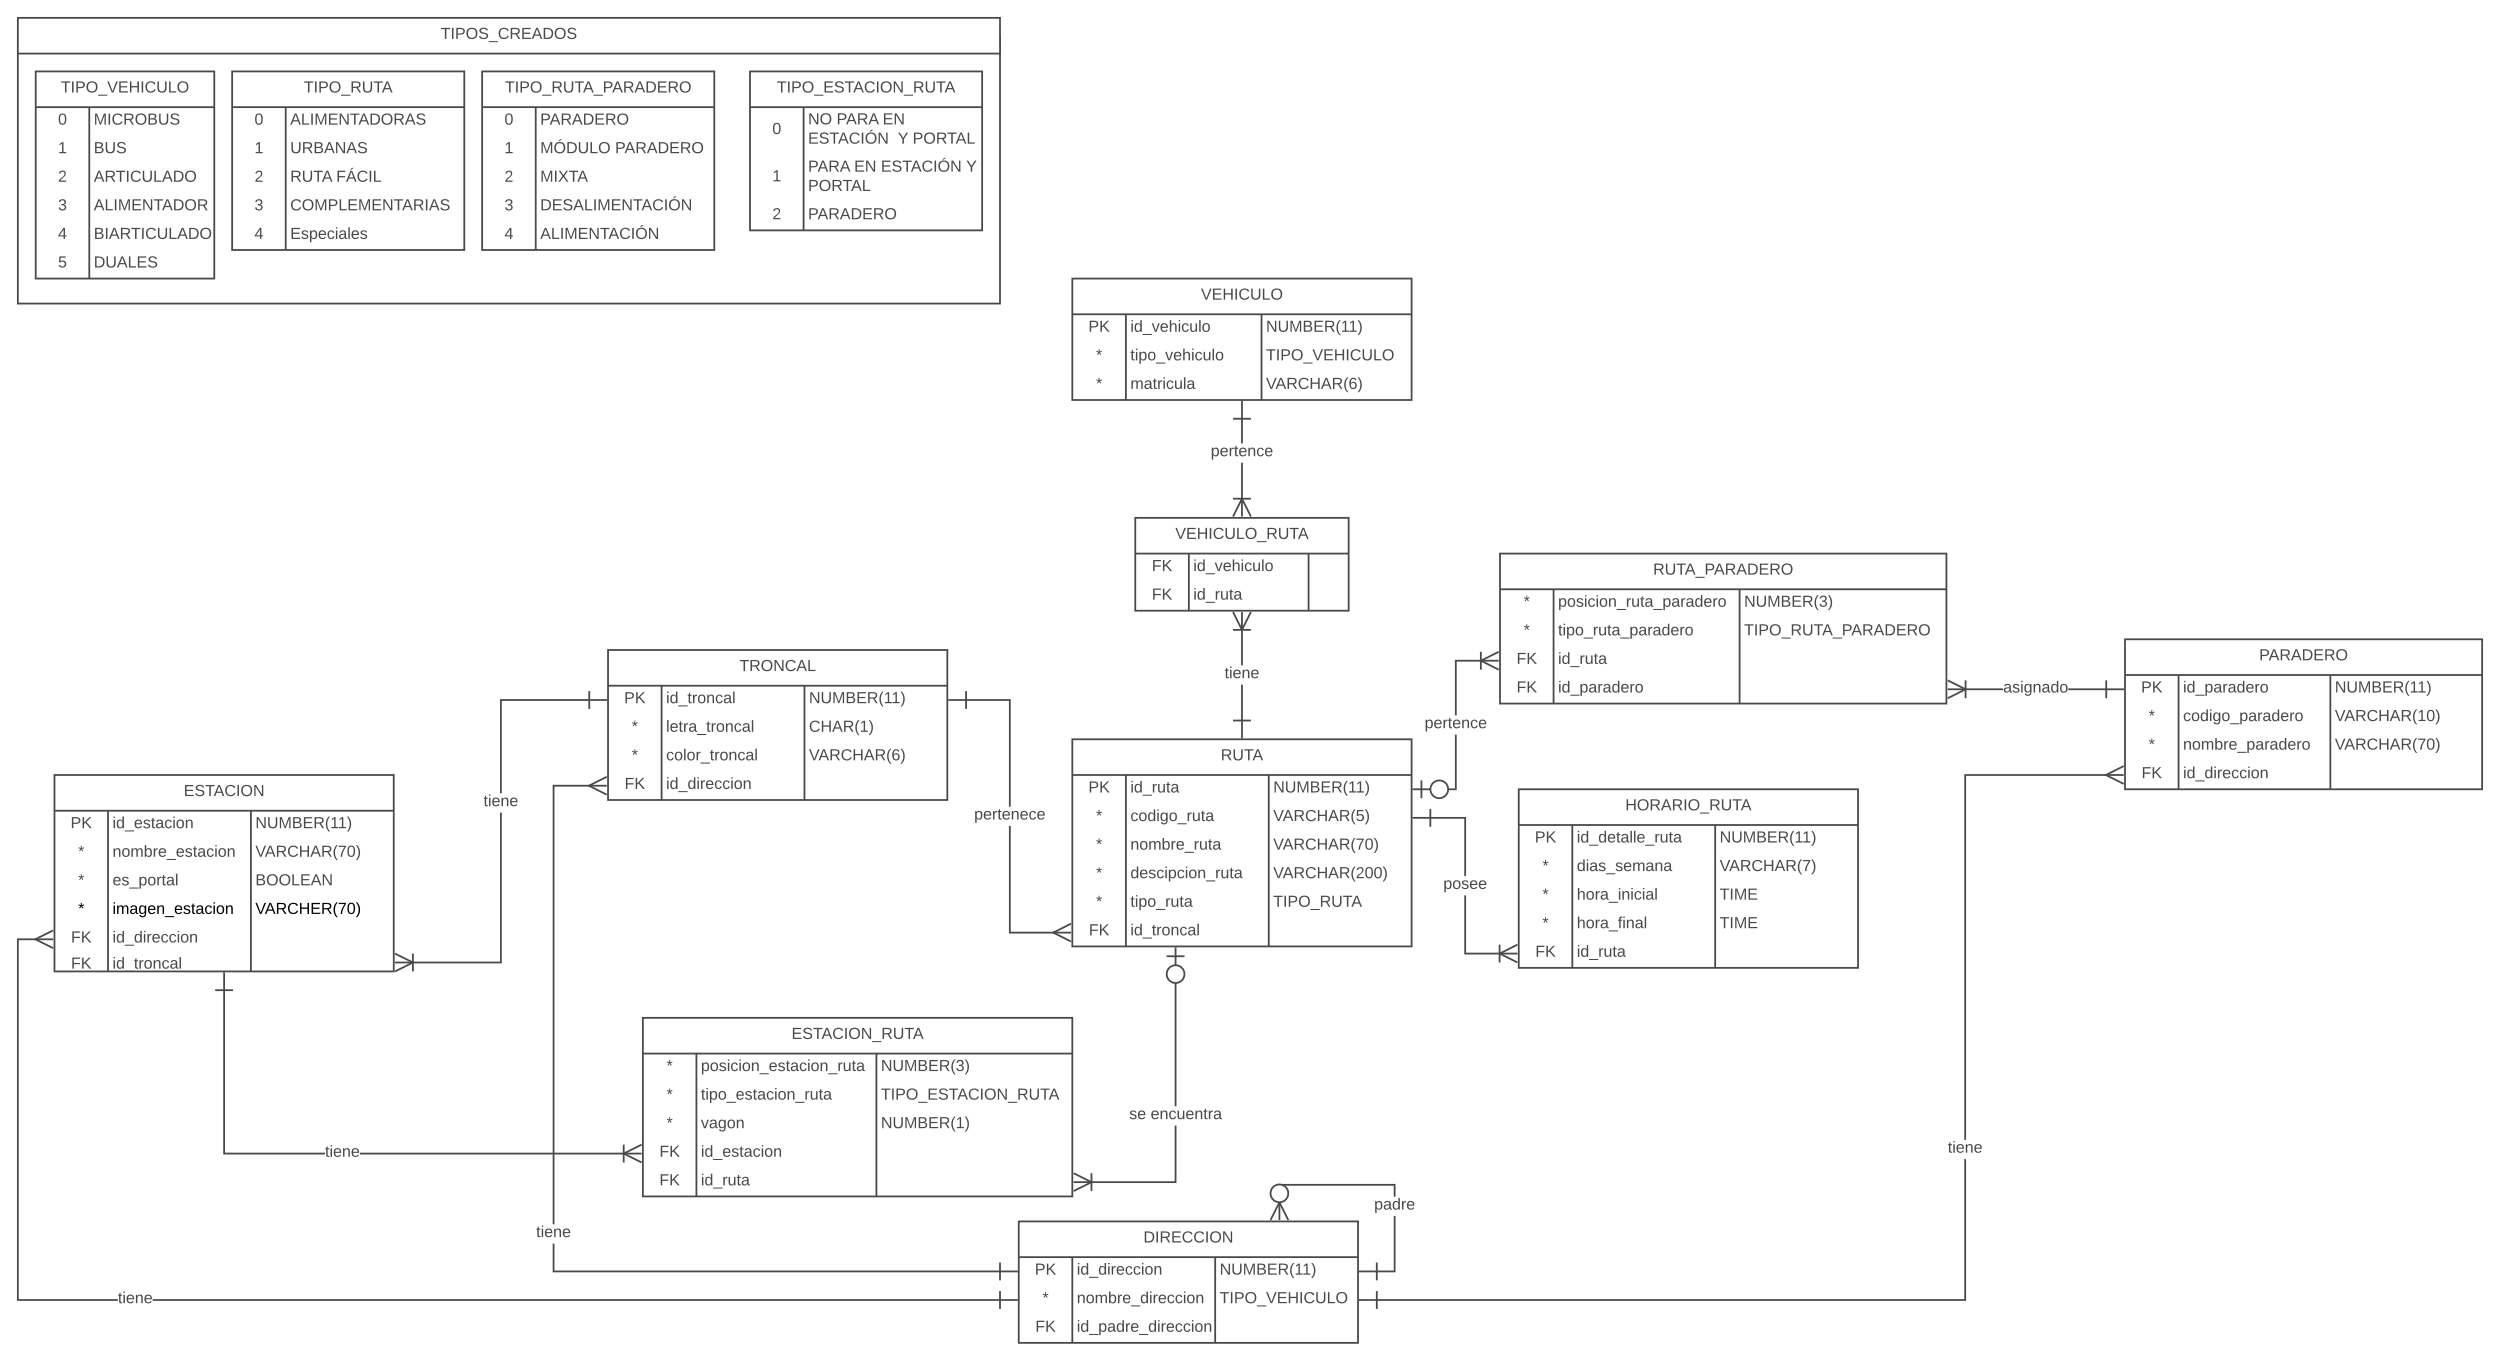 <svg xmlns="http://www.w3.org/2000/svg" xmlns:xlink="http://www.w3.org/1999/xlink" xmlns:lucid="lucid" width="2800" height="1524"><g transform="translate(0 0)" lucid:page-tab-id="0_0"><path d="M0 0h5376v1760H0z" fill="#fff"/><path d="M1201 312h380v136h-380z" fill="#fff"/><path d="M1201 312h380v136h-380zM1201 352h380M1261 352v96M1412.92 352v96" stroke="#494949" stroke-width="2" fill="none"/><use xlink:href="#a" transform="matrix(1,0,0,1,1211,312) translate(134.075 23.6)"/><use xlink:href="#b" transform="matrix(1,0,0,1,1206,354.5) translate(13 17.1)"/><use xlink:href="#c" transform="matrix(1,0,0,1,1266,354.5) translate(0 17.1)"/><use xlink:href="#d" transform="matrix(1,0,0,1,1417.916,354.5) translate(0 17.1)"/><use xlink:href="#e" transform="matrix(1,0,0,1,1206,386.5) translate(21.5 17.1)"/><use xlink:href="#f" transform="matrix(1,0,0,1,1266,386.5) translate(0 17.1)"/><use xlink:href="#g" transform="matrix(1,0,0,1,1417.916,386.5) translate(0 17.1)"/><use xlink:href="#e" transform="matrix(1,0,0,1,1206,418.5) translate(21.5 17.1)"/><use xlink:href="#h" transform="matrix(1,0,0,1,1266,418.5) translate(0 17.1)"/><use xlink:href="#i" transform="matrix(1,0,0,1,1417.916,418.5) translate(0 17.1)"/><path d="M61 868h380v220H61z" fill="#fff"/><path d="M61 868h380v220H61zM61 908h380M121 908v180M281 908v180" stroke="#494949" stroke-width="2" fill="none"/><use xlink:href="#j" transform="matrix(1,0,0,1,71,868) translate(134.75 23.6)"/><use xlink:href="#b" transform="matrix(1,0,0,1,66,910.5) translate(13 17.1)"/><use xlink:href="#k" transform="matrix(1,0,0,1,126,910.5) translate(0 17.1)"/><use xlink:href="#d" transform="matrix(1,0,0,1,286,910.5) translate(0 17.1)"/><use xlink:href="#e" transform="matrix(1,0,0,1,66,942.5) translate(21.5 17.1)"/><use xlink:href="#l" transform="matrix(1,0,0,1,126,942.5) translate(0 17.1)"/><use xlink:href="#m" transform="matrix(1,0,0,1,286,942.5) translate(0 17.1)"/><use xlink:href="#e" transform="matrix(1,0,0,1,66,974.5) translate(21.5 17.1)"/><use xlink:href="#n" transform="matrix(1,0,0,1,126,974.5) translate(0 17.1)"/><use xlink:href="#o" transform="matrix(1,0,0,1,286,974.5) translate(0 17.1)"/><use xlink:href="#p" transform="matrix(1,0,0,1,66,1006.5) translate(21.5 17.1)"/><use xlink:href="#q" transform="matrix(1,0,0,1,126,1006.5) translate(0 17.1)"/><use xlink:href="#r" transform="matrix(1,0,0,1,286,1006.5) translate(0 17.1)"/><use xlink:href="#s" transform="matrix(1,0,0,1,66,1038.5) translate(13.525 17.1)"/><use xlink:href="#t" transform="matrix(1,0,0,1,126,1038.5) translate(0 17.1)"/><use xlink:href="#s" transform="matrix(1,0,0,1,66,1070.5) translate(13.525 14.4)"/><use xlink:href="#u" transform="matrix(1,0,0,1,126,1070.5) translate(0 14.4)"/><path d="M681 728h380v168H681z" fill="#fff"/><path d="M681 728h380v168H681zM681 768h380M741 768v128M901 768v128" stroke="#494949" stroke-width="2" fill="none"/><use xlink:href="#v" transform="matrix(1,0,0,1,691,728) translate(137.1 23.6)"/><use xlink:href="#b" transform="matrix(1,0,0,1,686,770.5) translate(13 17.1)"/><use xlink:href="#u" transform="matrix(1,0,0,1,746,770.5) translate(0 17.1)"/><use xlink:href="#d" transform="matrix(1,0,0,1,906,770.5) translate(0 17.1)"/><use xlink:href="#e" transform="matrix(1,0,0,1,686,802.5) translate(21.5 17.1)"/><use xlink:href="#w" transform="matrix(1,0,0,1,746,802.5) translate(0 17.1)"/><use xlink:href="#x" transform="matrix(1,0,0,1,906,802.5) translate(0 17.1)"/><use xlink:href="#e" transform="matrix(1,0,0,1,686,834.5) translate(21.5 17.1)"/><use xlink:href="#y" transform="matrix(1,0,0,1,746,834.5) translate(0 17.1)"/><use xlink:href="#i" transform="matrix(1,0,0,1,906,834.5) translate(0 17.1)"/><use xlink:href="#s" transform="matrix(1,0,0,1,686,866.5) translate(13.525 17.1)"/><use xlink:href="#t" transform="matrix(1,0,0,1,746,866.5) translate(0 17.1)"/><path d="M562 1079H462v-2h98V910.14h2zm98-294h-98v103.54h-2V783h100z" fill="#494949"/><path fill="#fff"/><path d="M661 794h-2v-20h2z" fill="#494949"/><path d="M680 785h-20v-2h20zM464.68 1078l-21.8 10.9-.88-1.8 18.2-9.1-18.2-9.1.9-1.8z" fill="#494949"/><path d="M462.45 1079h-20v-2h20z" fill="#494949"/><path fill="#fff"/><path d="M463.45 1088h-2v-20h2z" fill="#494949"/><use xlink:href="#z" transform="matrix(1,0,0,1,541.525,888.539) translate(0 14.4)"/><path d="M1201 828h380v232h-380z" fill="#fff"/><path d="M1201 828h380v232h-380zM1201 868h380M1261 868v192M1421 868v192" stroke="#494949" stroke-width="2" fill="none"/><use xlink:href="#A" transform="matrix(1,0,0,1,1211,828) translate(156.25 23.6)"/><use xlink:href="#b" transform="matrix(1,0,0,1,1206,870.5) translate(13 17.1)"/><use xlink:href="#B" transform="matrix(1,0,0,1,1266,870.5) translate(0 17.1)"/><use xlink:href="#d" transform="matrix(1,0,0,1,1426,870.5) translate(0 17.1)"/><use xlink:href="#e" transform="matrix(1,0,0,1,1206,902.5) translate(21.5 17.1)"/><use xlink:href="#C" transform="matrix(1,0,0,1,1266,902.5) translate(0 17.1)"/><use xlink:href="#D" transform="matrix(1,0,0,1,1426,902.5) translate(0 17.1)"/><use xlink:href="#e" transform="matrix(1,0,0,1,1206,934.5) translate(21.5 17.1)"/><use xlink:href="#E" transform="matrix(1,0,0,1,1266,934.5) translate(0 17.1)"/><use xlink:href="#m" transform="matrix(1,0,0,1,1426,934.5) translate(0 17.1)"/><use xlink:href="#e" transform="matrix(1,0,0,1,1206,966.5) translate(21.5 17.1)"/><use xlink:href="#F" transform="matrix(1,0,0,1,1266,966.5) translate(0 17.1)"/><use xlink:href="#G" transform="matrix(1,0,0,1,1426,966.5) translate(0 17.1)"/><use xlink:href="#e" transform="matrix(1,0,0,1,1206,998.5) translate(21.5 17.1)"/><use xlink:href="#H" transform="matrix(1,0,0,1,1266,998.5) translate(0 17.1)"/><use xlink:href="#I" transform="matrix(1,0,0,1,1426,998.5) translate(0 17.1)"/><use xlink:href="#s" transform="matrix(1,0,0,1,1206,1030.5) translate(13.525 17.1)"/><use xlink:href="#u" transform="matrix(1,0,0,1,1266,1030.5) translate(0 17.1)"/><path d="M1701 884h380v200h-380z" fill="#fff"/><path d="M1701 884h380v200h-380zM1701 924h380M1761 924v160M1921 924v160" stroke="#494949" stroke-width="2" fill="none"/><use xlink:href="#J" transform="matrix(1,0,0,1,1711,884) translate(109.325 23.6)"/><use xlink:href="#b" transform="matrix(1,0,0,1,1706,926.5) translate(13 17.1)"/><use xlink:href="#K" transform="matrix(1,0,0,1,1766,926.5) translate(0 17.1)"/><use xlink:href="#d" transform="matrix(1,0,0,1,1926,926.5) translate(0 17.1)"/><use xlink:href="#e" transform="matrix(1,0,0,1,1706,958.5) translate(21.5 17.1)"/><use xlink:href="#L" transform="matrix(1,0,0,1,1766,958.5) translate(0 17.1)"/><use xlink:href="#M" transform="matrix(1,0,0,1,1926,958.5) translate(0 17.1)"/><use xlink:href="#e" transform="matrix(1,0,0,1,1706,990.5) translate(21.5 17.1)"/><use xlink:href="#N" transform="matrix(1,0,0,1,1766,990.5) translate(0 17.1)"/><use xlink:href="#O" transform="matrix(1,0,0,1,1926,990.5) translate(0 17.1)"/><use xlink:href="#e" transform="matrix(1,0,0,1,1706,1022.5) translate(21.5 17.1)"/><use xlink:href="#P" transform="matrix(1,0,0,1,1766,1022.5) translate(0 17.1)"/><use xlink:href="#O" transform="matrix(1,0,0,1,1926,1022.5) translate(0 17.1)"/><use xlink:href="#s" transform="matrix(1,0,0,1,1706,1054.5) translate(13.525 17.1)"/><use xlink:href="#B" transform="matrix(1,0,0,1,1766,1054.5) translate(0 17.1)"/><path d="M1642 1067h38v2h-40v-66.2h2zm0-85.8h-2V917h-38v-2h40z" fill="#494949"/><path fill="#fff"/><path d="M1603 926h-2v-20h2z" fill="#494949"/><path d="M1602 917h-20v-2h20zM1700 1058.9l-18.2 9.1 18.2 9.1-.9 1.8-21.78-10.9 21.8-10.9z" fill="#494949"/><path d="M1699.55 1069h-20v-2h20z" fill="#494949"/><path fill="#fff"/><path d="M1680.55 1078h-2v-20h2z" fill="#494949"/><use xlink:href="#Q" transform="matrix(1,0,0,1,1616.5,981.2) translate(0 14.4)"/><path d="M1132 1043.53h49.18v2H1130V925.06h2zm0-140.07h-2V785h-48v-2h50z" fill="#494949"/><path fill="#fff"/><path d="M1083 794h-2v-20h2z" fill="#494949"/><path d="M1082 785h-20v-2h20zM1200 1035.42l-18.2 9.1 18.2 9.1-.9 1.8-21.78-10.9 21.8-10.9z" fill="#494949"/><path d="M1199.55 1045.53h-20v-2h20z" fill="#494949"/><use xlink:href="#R" transform="matrix(1,0,0,1,1091.025,903.463) translate(0 14.4)"/><path d="M2380 716h400v168h-400z" fill="#fff"/><path d="M2380 716h400v168h-400zM2380 756h400M2440 756v128M2610 756v128" stroke="#494949" stroke-width="2" fill="none"/><use xlink:href="#S" transform="matrix(1,0,0,1,2390,716) translate(140.25 23.6)"/><use xlink:href="#b" transform="matrix(1,0,0,1,2385,758.5) translate(13 17.1)"/><use xlink:href="#T" transform="matrix(1,0,0,1,2445,758.5) translate(0 17.1)"/><use xlink:href="#d" transform="matrix(1,0,0,1,2615,758.5) translate(0 17.1)"/><use xlink:href="#e" transform="matrix(1,0,0,1,2385,790.5) translate(21.5 17.1)"/><use xlink:href="#U" transform="matrix(1,0,0,1,2445,790.5) translate(0 17.1)"/><use xlink:href="#V" transform="matrix(1,0,0,1,2615,790.5) translate(0 17.1)"/><use xlink:href="#e" transform="matrix(1,0,0,1,2385,822.5) translate(21.5 17.1)"/><use xlink:href="#W" transform="matrix(1,0,0,1,2445,822.5) translate(0 17.1)"/><use xlink:href="#m" transform="matrix(1,0,0,1,2615,822.5) translate(0 17.1)"/><use xlink:href="#s" transform="matrix(1,0,0,1,2385,854.5) translate(13.525 17.1)"/><use xlink:href="#t" transform="matrix(1,0,0,1,2445,854.5) translate(0 17.1)"/><path d="M720 1140h481v200H720z" fill="#fff"/><path d="M720 1140h481v200H720zM720 1180h481M780 1180v160M981.6 1180v160" stroke="#494949" stroke-width="2" fill="none"/><use xlink:href="#X" transform="matrix(1,0,0,1,730,1140) translate(156.5 23.6)"/><use xlink:href="#e" transform="matrix(1,0,0,1,725,1182.5) translate(21.5 17.1)"/><use xlink:href="#Y" transform="matrix(1,0,0,1,785,1182.5) translate(0 17.1)"/><use xlink:href="#Z" transform="matrix(1,0,0,1,986.6,1182.5) translate(0 17.1)"/><use xlink:href="#e" transform="matrix(1,0,0,1,725,1214.5) translate(21.5 17.1)"/><use xlink:href="#aa" transform="matrix(1,0,0,1,785,1214.5) translate(0 17.1)"/><use xlink:href="#ab" transform="matrix(1,0,0,1,986.6,1214.5) translate(0 17.1)"/><use xlink:href="#e" transform="matrix(1,0,0,1,725,1246.5) translate(21.5 17.1)"/><use xlink:href="#ac" transform="matrix(1,0,0,1,785,1246.5) translate(0 17.1)"/><use xlink:href="#ad" transform="matrix(1,0,0,1,986.6,1246.5) translate(0 17.1)"/><use xlink:href="#s" transform="matrix(1,0,0,1,725,1278.5) translate(13.525 17.1)"/><use xlink:href="#k" transform="matrix(1,0,0,1,785,1278.5) translate(0 17.1)"/><use xlink:href="#s" transform="matrix(1,0,0,1,725,1310.5) translate(13.525 17.1)"/><use xlink:href="#B" transform="matrix(1,0,0,1,785,1310.5) translate(0 17.1)"/><path d="M1317.65 1325H1222v-2h93.65v-62.38h2zm0-85.98h-2V1100h2z" fill="#494949"/><path fill="#fff"/><path d="M1326.65 1072h-20v-2h20z" fill="#494949"/><path d="M1317.65 1081h-2v-20h2z" fill="#494949"/><path d="M1319.8 1081.5l2.75 1.43 2.17 2.16 1.42 2.74.5 3.16-.5 3.16-1.42 2.75-2.17 2.17-2.74 1.42-3.15.5-3.16-.5-2.76-1.43-2.16-2.16-1.42-2.74-.5-3.16.5-3.16 1.42-2.75 2.16-2.17 2.75-1.42 3.15-.5z" fill="#fff"/><path d="M1320.13 1080.55l3.02 1.56 2.4 2.4 1.55 3.02.54 3.32-1 .16 1 .16-.54 3.32-1.56 3.02-2.4 2.4-3 1.55-3.5.56-3.47-.55-3.02-1.56-2.4-2.4-1.55-3.02-.56-3.48.56-3.48 1.56-3.02 2.4-2.4 3-1.55 3.5-.56zm-6.32 1.92l-2.46 1.28-1.94 1.94-1.28 2.46-.46 2.84.46 2.84 1.28 2.47 1.94 1.95 2.47 1.28 2.85.46 2.84-.47 2.46-1.28 1.94-1.94 1.28-2.46.46-2.84-.46-2.84-1.28-2.47-1.94-1.95-2.47-1.28-2.85-.46zM1224.68 1324l-21.8 10.9-.88-1.8 18.2-9.1-18.2-9.1.9-1.8z" fill="#494949"/><path d="M1222.45 1325h-20v-2h20z" fill="#494949"/><path fill="#fff"/><path d="M1223.45 1334h-2v-20h2z" fill="#494949"/><use xlink:href="#ae" transform="matrix(1,0,0,1,1264.674,1239.024) translate(0 14.4)"/><use xlink:href="#af" transform="matrix(1,0,0,1,1264.674,1239.024) translate(24 14.4)"/><path d="M252 1291h112.02v2H250v-184h2zm447 0v2H402.98v-2z" fill="#494949"/><path fill="#fff"/><path d="M261 1110h-20v-2h20z" fill="#494949"/><path d="M252 1109h-2v-20h2zM719 1282.9l-18.2 9.1 18.2 9.1-.9 1.8-21.78-10.9 21.8-10.9z" fill="#494949"/><path d="M718.55 1293h-20v-2h20z" fill="#494949"/><path fill="#fff"/><path d="M699.55 1302h-2v-20h2z" fill="#494949"/><use xlink:href="#z" transform="matrix(1,0,0,1,364.025,1281.2) translate(0 14.4)"/><path d="M1680 620h500v168h-500z" fill="#fff"/><path d="M1680 620h500v168h-500zM1680 660h500M1740 660v128M1948.36 660v128" stroke="#494949" stroke-width="2" fill="none"/><use xlink:href="#ag" transform="matrix(1,0,0,1,1690,620) translate(161.5 23.6)"/><use xlink:href="#e" transform="matrix(1,0,0,1,1685,662.5) translate(21.5 17.1)"/><use xlink:href="#ah" transform="matrix(1,0,0,1,1745,662.5) translate(0 17.1)"/><use xlink:href="#Z" transform="matrix(1,0,0,1,1953.358,662.5) translate(0 17.1)"/><use xlink:href="#e" transform="matrix(1,0,0,1,1685,694.5) translate(21.5 17.1)"/><use xlink:href="#ai" transform="matrix(1,0,0,1,1745,694.5) translate(0 17.1)"/><use xlink:href="#aj" transform="matrix(1,0,0,1,1953.358,694.5) translate(0 17.1)"/><use xlink:href="#s" transform="matrix(1,0,0,1,1685,726.5) translate(13.525 17.1)"/><use xlink:href="#B" transform="matrix(1,0,0,1,1745,726.5) translate(0 17.1)"/><use xlink:href="#s" transform="matrix(1,0,0,1,1685,758.5) translate(13.525 17.1)"/><use xlink:href="#T" transform="matrix(1,0,0,1,1745,758.5) translate(0 17.1)"/><path d="M2243.53 773H2201v-2h42.53zm115.47 0h-42.53v-2H2359z" fill="#494949"/><path fill="#fff"/><path d="M2360 782h-2v-20h2z" fill="#494949"/><path d="M2379 773h-20v-2h20zM2203.68 772l-21.8 10.9-.88-1.8 18.2-9.1-18.2-9.1.9-1.8z" fill="#494949"/><path d="M2201.45 773h-20v-2h20z" fill="#494949"/><path fill="#fff"/><path d="M2202.45 782h-2v-20h2z" fill="#494949"/><use xlink:href="#ak" transform="matrix(1,0,0,1,2243.525,761.2) translate(0 14.4)"/><path d="M1631.5 885H1621v-2h8.5v-60.2h2zm27.5-144h-27.5v60.2h-2V739h29.5z" fill="#494949"/><path fill="#fff"/><path d="M1593 894h-2v-20h2z" fill="#494949"/><path d="M1602 885h-20v-2h20z" fill="#494949"/><path d="M1615.16 874.5l2.75 1.43 2.17 2.16 1.42 2.74.5 3.16-.5 3.16-1.43 2.75-2.16 2.17-2.74 1.42-3.16.5-3.16-.5-2.75-1.43-2.17-2.16-1.42-2.74-.5-3.16.5-3.16 1.43-2.75 2.16-2.17 2.74-1.42 3.16-.5z" fill="#fff"/><path d="M1615.48 873.55l3.02 1.56 2.4 2.4 1.55 3.02.54 3.32-1 .16 1 .16-.55 3.32-1.56 3.02-2.4 2.4-3.02 1.55-3.48.56-3.48-.55-3.02-1.56-2.4-2.4-1.55-3.02-.56-3.48.55-3.48 1.56-3.02 2.4-2.4 3.02-1.55 3.48-.56zm-6.32 1.92l-2.47 1.28-1.95 1.94-1.28 2.46-.46 2.84.47 2.84 1.28 2.47 1.94 1.95 2.46 1.28 2.84.46 2.84-.47 2.47-1.28 1.95-1.94 1.28-2.46.46-2.84-.47-2.84-1.28-2.47-1.94-1.95-2.46-1.28-2.84-.46zM1679 730.9l-18.2 9.1 18.2 9.1-.9 1.8-21.78-10.9 21.8-10.9z" fill="#494949"/><path d="M1678.55 741h-20v-2h20z" fill="#494949"/><path fill="#fff"/><path d="M1659.55 750h-2v-20h2z" fill="#494949"/><use xlink:href="#al" transform="matrix(1,0,0,1,1595.525,801.2) translate(0 14.4)"/><path d="M1141 1368h380v136h-380z" fill="#fff"/><path d="M1141 1368h380v136h-380zM1141 1408h380M1201 1408v96M1361 1408v96" stroke="#494949" stroke-width="2" fill="none"/><use xlink:href="#am" transform="matrix(1,0,0,1,1151,1368) translate(129.625 23.6)"/><use xlink:href="#b" transform="matrix(1,0,0,1,1146,1410.5) translate(13 17.1)"/><use xlink:href="#t" transform="matrix(1,0,0,1,1206,1410.5) translate(0 17.1)"/><use xlink:href="#d" transform="matrix(1,0,0,1,1366,1410.5) translate(0 17.1)"/><use xlink:href="#e" transform="matrix(1,0,0,1,1146,1442.5) translate(21.5 17.1)"/><use xlink:href="#an" transform="matrix(1,0,0,1,1206,1442.5) translate(0 17.1)"/><use xlink:href="#g" transform="matrix(1,0,0,1,1366,1442.5) translate(0 17.1)"/><use xlink:href="#s" transform="matrix(1,0,0,1,1146,1474.5) translate(13.525 17.1)"/><use xlink:href="#ao" transform="matrix(1,0,0,1,1206,1474.5) translate(0 17.1)"/><path d="M1563 1425h-21v-2h19v-61.1h2zm0-84.7h-2V1328h-129.06v-2H1563z" fill="#494949"/><path fill="#fff"/><path d="M1543 1434h-2v-20h2z" fill="#494949"/><path d="M1542 1425h-20v-2h20zM1443.83 1366.1l-1.8.9-9.1-18.2-9.1 18.2-1.8-.9 10.9-21.78z" fill="#494949"/><path d="M1433.94 1366.55h-2v-20h2z" fill="#494949"/><path d="M1436.1 1327.06l2.74 1.42 2.17 2.17 1.43 2.74.5 3.15-.5 3.16-1.42 2.76-2.16 2.16-2.74 1.42-3.16.5-3.16-.5-2.75-1.42-2.16-2.16-1.42-2.75-.5-3.15.5-3.16 1.42-2.75 2.16-2.17 2.75-1.42 3.16-.5z" fill="#fff"/><path d="M1436.42 1326.1l3.02 1.57 2.4 2.38 1.55 3.02.53 3.32-1 .15 1 .16-.54 3.33-1.57 3.03-2.4 2.38-3 1.56-3.5.57-3.47-.57-3.02-1.56-2.4-2.38-1.55-3.03-.57-3.48.56-3.48 1.55-3.02 2.4-2.38 3-1.57 3.5-.56zm-6.32 1.92l-2.47 1.28-1.94 1.94-1.3 2.47-.45 2.85.46 2.85 1.3 2.46 1.93 1.95 2.47 1.28 2.84.46 2.84-.46 2.47-1.27 1.94-1.94 1.27-2.46.46-2.85-.46-2.84-1.28-2.46-1.95-1.94-2.47-1.28-2.84-.45z" fill="#494949"/><use xlink:href="#ap" transform="matrix(1,0,0,1,1539.025,1340.312) translate(0 14.4)"/><path d="M41.18 1053H21v402h111.05v2H19v-406h22.18zM1120 1455v2H171v-2z" fill="#494949"/><path fill="#fff"/><path d="M1121 1466h-2v-20h2z" fill="#494949"/><path d="M1140 1457h-20v-2h20zM60 1042.9l-18.2 9.1 18.2 9.1-.9 1.8-21.78-10.9 21.8-10.9z" fill="#494949"/><path d="M59.55 1053h-20v-2h20z" fill="#494949"/><use xlink:href="#z" transform="matrix(1,0,0,1,132.054,1445.2) translate(0 14.4)"/><path d="M621 1423h499v2H619v-32.2h2zm40.18-542H621v490.2h-2V879h42.18z" fill="#494949"/><path fill="#fff"/><path d="M1121 1434h-2v-20h2z" fill="#494949"/><path d="M1140 1425h-20v-2h20zM680 870.9l-18.2 9.1 18.2 9.1-.9 1.8-21.78-10.9 21.8-10.9z" fill="#494949"/><path d="M679.55 881h-20v-2h20z" fill="#494949"/><use xlink:href="#z" transform="matrix(1,0,0,1,600.525,1371.2) translate(0 14.4)"/><path d="M2202 1457h-660v-2h658v-156.78h2zm158.18-588H2202v407.62h-2V867h160.18z" fill="#494949"/><path fill="#fff"/><path d="M1543 1466h-2v-20h2z" fill="#494949"/><path d="M1542 1457h-20v-2h20zM2379 858.9l-18.2 9.1 18.2 9.1-.9 1.8-21.78-10.9 21.8-10.9z" fill="#494949"/><path d="M2378.55 869h-20v-2h20z" fill="#494949"/><use xlink:href="#z" transform="matrix(1,0,0,1,2181.525,1276.617) translate(0 14.4)"/><path d="M40 80h200v232H40z" fill="#fff"/><path d="M40 80h200v232H40zM40 120h200M100 120v192" stroke="#494949" stroke-width="2" fill="none"/><use xlink:href="#g" transform="matrix(1,0,0,1,50,80) translate(18.1 23.6)"/><use xlink:href="#aq" transform="matrix(1,0,0,1,45,122.5) translate(20 17.1)"/><use xlink:href="#ar" transform="matrix(1,0,0,1,105,122.5) translate(0 17.1)"/><use xlink:href="#as" transform="matrix(1,0,0,1,45,154.5) translate(20 17.1)"/><use xlink:href="#at" transform="matrix(1,0,0,1,105,154.5) translate(0 17.1)"/><use xlink:href="#au" transform="matrix(1,0,0,1,45,186.5) translate(20 17.1)"/><use xlink:href="#av" transform="matrix(1,0,0,1,105,186.5) translate(0 17.1)"/><use xlink:href="#aw" transform="matrix(1,0,0,1,45,218.5) translate(20 17.1)"/><use xlink:href="#ax" transform="matrix(1,0,0,1,105,218.5) translate(0 17.1)"/><use xlink:href="#ay" transform="matrix(1,0,0,1,45,250.5) translate(20 17.1)"/><use xlink:href="#az" transform="matrix(1,0,0,1,105,250.5) translate(0 17.1)"/><use xlink:href="#aA" transform="matrix(1,0,0,1,45,282.5) translate(20 17.1)"/><use xlink:href="#aB" transform="matrix(1,0,0,1,105,282.5) translate(0 17.1)"/><path d="M20 40v300h1100V40" stroke="#494949" stroke-width="2" fill="none"/><path d="M20 20h1100v40H20z" stroke="#494949" stroke-width="2" fill="#fff"/><use xlink:href="#aC" transform="matrix(1,0,0,1,40,20) translate(453.6 23.6)"/><path d="M260 80h260v200H260z" fill="#fff"/><path d="M260 80h260v200H260zM260 120h260M320 120v160" stroke="#494949" stroke-width="2" fill="none"/><use xlink:href="#I" transform="matrix(1,0,0,1,270,80) translate(70.275 23.6)"/><use xlink:href="#aq" transform="matrix(1,0,0,1,265,122.5) translate(20 17.1)"/><use xlink:href="#aD" transform="matrix(1,0,0,1,325,122.5) translate(0 17.1)"/><use xlink:href="#as" transform="matrix(1,0,0,1,265,154.5) translate(20 17.1)"/><use xlink:href="#aE" transform="matrix(1,0,0,1,325,154.5) translate(0 17.1)"/><use xlink:href="#au" transform="matrix(1,0,0,1,265,186.5) translate(20 17.1)"/><use xlink:href="#aF" transform="matrix(1,0,0,1,325,186.5) translate(0 17.1)"/><use xlink:href="#aG" transform="matrix(1,0,0,1,325,186.5) translate(51.5 17.1)"/><use xlink:href="#aw" transform="matrix(1,0,0,1,265,218.5) translate(20 17.1)"/><use xlink:href="#aH" transform="matrix(1,0,0,1,325,218.5) translate(0 17.1)"/><use xlink:href="#ay" transform="matrix(1,0,0,1,265,250.5) translate(20 17.1)"/><use xlink:href="#aI" transform="matrix(1,0,0,1,325,250.5) translate(0 17.1)"/><path d="M540 80h260v200H540z" fill="#fff"/><path d="M540 80h260v200H540zM540 120h260M600 120v160" stroke="#494949" stroke-width="2" fill="none"/><use xlink:href="#aj" transform="matrix(1,0,0,1,550,80) translate(15.525 23.6)"/><use xlink:href="#aq" transform="matrix(1,0,0,1,545,122.5) translate(20 17.1)"/><use xlink:href="#S" transform="matrix(1,0,0,1,605,122.5) translate(0 17.1)"/><use xlink:href="#as" transform="matrix(1,0,0,1,545,154.5) translate(20 17.1)"/><use xlink:href="#aJ" transform="matrix(1,0,0,1,605,154.5) translate(0 17.1)"/><use xlink:href="#aK" transform="matrix(1,0,0,1,605,154.5) translate(83.85 17.1)"/><use xlink:href="#au" transform="matrix(1,0,0,1,545,186.5) translate(20 17.1)"/><use xlink:href="#aL" transform="matrix(1,0,0,1,605,186.5) translate(0 17.1)"/><use xlink:href="#aw" transform="matrix(1,0,0,1,545,218.5) translate(20 17.1)"/><use xlink:href="#aM" transform="matrix(1,0,0,1,605,218.5) translate(0 17.1)"/><use xlink:href="#ay" transform="matrix(1,0,0,1,545,250.5) translate(20 17.1)"/><use xlink:href="#aN" transform="matrix(1,0,0,1,605,250.5) translate(0 17.1)"/><path d="M840 80h260v178H840z" fill="#fff"/><path d="M840 80h260v178H840zM840 120h260M900 120v138" stroke="#494949" stroke-width="2" fill="none"/><use xlink:href="#ab" transform="matrix(1,0,0,1,850,80) translate(20.025 23.6)"/><use xlink:href="#aq" transform="matrix(1,0,0,1,845,122.5) translate(20 27.6)"/><use xlink:href="#aO" transform="matrix(1,0,0,1,905,122.5) translate(0 16.8)"/><use xlink:href="#aP" transform="matrix(1,0,0,1,905,122.5) translate(31.95 16.8)"/><use xlink:href="#aQ" transform="matrix(1,0,0,1,905,122.5) translate(83.55 16.8)"/><use xlink:href="#aR" transform="matrix(1,0,0,1,905,122.5) translate(0 38.4)"/><use xlink:href="#aS" transform="matrix(1,0,0,1,905,122.5) translate(100.5 38.4)"/><use xlink:href="#aT" transform="matrix(1,0,0,1,905,122.5) translate(117.15 38.4)"/><use xlink:href="#as" transform="matrix(1,0,0,1,845,175.5) translate(20 27.6)"/><use xlink:href="#aU" transform="matrix(1,0,0,1,905,175.5) translate(0 16.8)"/><use xlink:href="#aV" transform="matrix(1,0,0,1,905,175.5) translate(51.6 16.8)"/><use xlink:href="#aW" transform="matrix(1,0,0,1,905,175.5) translate(81.55 16.8)"/><use xlink:href="#aX" transform="matrix(1,0,0,1,905,175.5) translate(177.05 16.8)"/><use xlink:href="#aT" transform="matrix(1,0,0,1,905,175.5) translate(0 38.4)"/><use xlink:href="#au" transform="matrix(1,0,0,1,845,228.5) translate(20 17.1)"/><use xlink:href="#S" transform="matrix(1,0,0,1,905,228.5) translate(0 17.1)"/><path d="M1271.5 580h239v104h-239z" fill="#fff"/><path d="M1271.5 580h239v104h-239zM1271.5 620h239M1331.5 620v64M1465.6 620v64" stroke="#494949" stroke-width="2" fill="none"/><use xlink:href="#aY" transform="matrix(1,0,0,1,1281.5,580) translate(34.825 23.6)"/><use xlink:href="#s" transform="matrix(1,0,0,1,1276.5,622.5) translate(13.525 17.1)"/><use xlink:href="#c" transform="matrix(1,0,0,1,1336.5,622.5) translate(0 17.1)"/><use xlink:href="#s" transform="matrix(1,0,0,1,1276.5,654.5) translate(13.525 17.1)"/><use xlink:href="#B" transform="matrix(1,0,0,1,1336.5,654.5) translate(0 17.1)"/><path d="M1392 559h-2v-40.82h2zm0-62.42h-2V469h2z" fill="#494949"/><path fill="#fff"/><path d="M1401 470h-20v-2h20z" fill="#494949"/><path d="M1392 469h-2v-20h2zM1401.9 578.1l-1.8.9-9.1-18.2-9.1 18.2-1.8-.9 10.9-21.78z" fill="#494949"/><path d="M1392 578.55h-2v-20h2z" fill="#494949"/><path fill="#fff"/><path d="M1401 559.55h-20v-2h20z" fill="#494949"/><g><use xlink:href="#al" transform="matrix(1,0,0,1,1356.025,496.576) translate(0 14.4)"/></g><path d="M1392 807h-2v-40.2h2zm0-61.8h-2V705h2z" fill="#494949"/><path fill="#fff"/><path d="M1401 808h-20v-2h20z" fill="#494949"/><path d="M1392 827h-2v-20h2zM1401.9 685.9l-10.9 21.78-10.9-21.8 1.8-.88 9.1 18.2 9.1-18.2z" fill="#494949"/><path d="M1392 705.45h-2v-20h2z" fill="#494949"/><path fill="#fff"/><path d="M1401 706.45h-20v-2h20z" fill="#494949"/><g><use xlink:href="#z" transform="matrix(1,0,0,1,1371.525,745.2) translate(0 14.4)"/></g><defs><path fill="#494949" d="M137 0h-34L2-248h35l83 218 83-218h36" id="aZ"/><path fill="#494949" d="M30 0v-248h187v28H63v79h144v27H63v87h162V0H30" id="ba"/><path fill="#494949" d="M197 0v-115H63V0H30v-248h33v105h134v-105h34V0h-34" id="bb"/><path fill="#494949" d="M33 0v-248h34V0H33" id="bc"/><path fill="#494949" d="M212-179c-10-28-35-45-73-45-59 0-87 40-87 99 0 60 29 101 89 101 43 0 62-24 78-52l27 14C228-24 195 4 139 4 59 4 22-46 18-125c-6-104 99-153 187-111 19 9 31 26 39 46" id="bd"/><path fill="#494949" d="M232-93c-1 65-40 97-104 97C67 4 28-28 28-90v-158h33c8 89-33 224 67 224 102 0 64-133 71-224h33v155" id="be"/><path fill="#494949" d="M30 0v-248h33v221h125V0H30" id="bf"/><path fill="#494949" d="M140-251c81 0 123 46 123 126C263-46 219 4 140 4 59 4 17-45 17-125s42-126 123-126zm0 227c63 0 89-41 89-101s-29-99-89-99c-61 0-89 39-89 99S79-25 140-24" id="bg"/><g id="a"><use transform="matrix(0.05,0,0,0.05,0,0)" xlink:href="#aZ"/><use transform="matrix(0.05,0,0,0.05,12,0)" xlink:href="#ba"/><use transform="matrix(0.05,0,0,0.05,24,0)" xlink:href="#bb"/><use transform="matrix(0.05,0,0,0.05,36.95,0)" xlink:href="#bc"/><use transform="matrix(0.05,0,0,0.05,41.95,0)" xlink:href="#bd"/><use transform="matrix(0.05,0,0,0.05,54.9,0)" xlink:href="#be"/><use transform="matrix(0.05,0,0,0.05,67.85,0)" xlink:href="#bf"/><use transform="matrix(0.05,0,0,0.05,77.85,0)" xlink:href="#bg"/></g><path fill="#494949" d="M30-248c87 1 191-15 191 75 0 78-77 80-158 76V0H30v-248zm33 125c57 0 124 11 124-50 0-59-68-47-124-48v98" id="bh"/><path fill="#494949" d="M194 0L95-120 63-95V0H30v-248h33v124l119-124h40L117-140 236 0h-42" id="bi"/><g id="b"><use transform="matrix(0.05,0,0,0.05,0,0)" xlink:href="#bh"/><use transform="matrix(0.05,0,0,0.05,12,0)" xlink:href="#bi"/></g><path fill="#494949" d="M24-231v-30h32v30H24zM24 0v-190h32V0H24" id="bj"/><path fill="#494949" d="M85-194c31 0 48 13 60 33l-1-100h32l1 261h-30c-2-10 0-23-3-31C134-8 116 4 85 4 32 4 16-35 15-94c0-66 23-100 70-100zm9 24c-40 0-46 34-46 75 0 40 6 74 45 74 42 0 51-32 51-76 0-42-9-74-50-73" id="bk"/><path fill="#494949" d="M-5 72V49h209v23H-5" id="bl"/><path fill="#494949" d="M108 0H70L1-190h34L89-25l56-165h34" id="bm"/><path fill="#494949" d="M100-194c63 0 86 42 84 106H49c0 40 14 67 53 68 26 1 43-12 49-29l28 8c-11 28-37 45-77 45C44 4 14-33 15-96c1-61 26-98 85-98zm52 81c6-60-76-77-97-28-3 7-6 17-6 28h103" id="bn"/><path fill="#494949" d="M106-169C34-169 62-67 57 0H25v-261h32l-1 103c12-21 28-36 61-36 89 0 53 116 60 194h-32v-121c2-32-8-49-39-48" id="bo"/><path fill="#494949" d="M96-169c-40 0-48 33-48 73s9 75 48 75c24 0 41-14 43-38l32 2c-6 37-31 61-74 61-59 0-76-41-82-99-10-93 101-131 147-64 4 7 5 14 7 22l-32 3c-4-21-16-35-41-35" id="bp"/><path fill="#494949" d="M84 4C-5 8 30-112 23-190h32v120c0 31 7 50 39 49 72-2 45-101 50-169h31l1 190h-30c-1-10 1-25-2-33-11 22-28 36-60 37" id="bq"/><path fill="#494949" d="M24 0v-261h32V0H24" id="br"/><path fill="#494949" d="M100-194c62-1 85 37 85 99 1 63-27 99-86 99S16-35 15-95c0-66 28-99 85-99zM99-20c44 1 53-31 53-75 0-43-8-75-51-75s-53 32-53 75 10 74 51 75" id="bs"/><g id="c"><use transform="matrix(0.05,0,0,0.05,0,0)" xlink:href="#bj"/><use transform="matrix(0.05,0,0,0.05,3.95,0)" xlink:href="#bk"/><use transform="matrix(0.05,0,0,0.05,13.95,0)" xlink:href="#bl"/><use transform="matrix(0.05,0,0,0.05,23.95,0)" xlink:href="#bm"/><use transform="matrix(0.05,0,0,0.05,32.95,0)" xlink:href="#bn"/><use transform="matrix(0.05,0,0,0.05,42.95,0)" xlink:href="#bo"/><use transform="matrix(0.05,0,0,0.05,52.95,0)" xlink:href="#bj"/><use transform="matrix(0.05,0,0,0.05,56.9,0)" xlink:href="#bp"/><use transform="matrix(0.05,0,0,0.05,65.9,0)" xlink:href="#bq"/><use transform="matrix(0.05,0,0,0.05,75.9,0)" xlink:href="#br"/><use transform="matrix(0.05,0,0,0.05,79.85,0)" xlink:href="#bs"/></g><path fill="#494949" d="M190 0L58-211 59 0H30v-248h39L202-35l-2-213h31V0h-41" id="bt"/><path fill="#494949" d="M240 0l2-218c-23 76-54 145-80 218h-23L58-218 59 0H30v-248h44l77 211c21-75 51-140 76-211h43V0h-30" id="bu"/><path fill="#494949" d="M160-131c35 5 61 23 61 61C221 17 115-2 30 0v-248c76 3 177-17 177 60 0 33-19 50-47 57zm-97-11c50-1 110 9 110-42 0-47-63-36-110-37v79zm0 115c55-2 124 14 124-45 0-56-70-42-124-44v89" id="bv"/><path fill="#494949" d="M233-177c-1 41-23 64-60 70L243 0h-38l-65-103H63V0H30v-248c88 3 205-21 203 71zM63-129c60-2 137 13 137-47 0-61-80-42-137-45v92" id="bw"/><path fill="#494949" d="M87 75C49 33 22-17 22-94c0-76 28-126 65-167h31c-38 41-64 92-64 168S80 34 118 75H87" id="bx"/><path fill="#494949" d="M27 0v-27h64v-190l-56 39v-29l58-41h29v221h61V0H27" id="by"/><path fill="#494949" d="M33-261c38 41 65 92 65 168S71 34 33 75H2C39 34 66-17 66-93S39-220 2-261h31" id="bz"/><g id="d"><use transform="matrix(0.05,0,0,0.05,0,0)" xlink:href="#bt"/><use transform="matrix(0.05,0,0,0.05,12.95,0)" xlink:href="#be"/><use transform="matrix(0.05,0,0,0.05,25.9,0)" xlink:href="#bu"/><use transform="matrix(0.05,0,0,0.05,40.85,0)" xlink:href="#bv"/><use transform="matrix(0.05,0,0,0.05,52.85,0)" xlink:href="#ba"/><use transform="matrix(0.05,0,0,0.05,64.85,0)" xlink:href="#bw"/><use transform="matrix(0.05,0,0,0.05,77.8,0)" xlink:href="#bx"/><use transform="matrix(0.05,0,0,0.05,83.75,0)" xlink:href="#by"/><use transform="matrix(0.05,0,0,0.05,92.4,0)" xlink:href="#by"/><use transform="matrix(0.05,0,0,0.05,102.4,0)" xlink:href="#bz"/></g><path fill="#494949" d="M80-196l47-18 7 23-49 13 32 44-20 13-27-46-27 45-21-12 33-44-49-13 8-23 47 19-2-53h23" id="bA"/><use transform="matrix(0.05,0,0,0.05,0,0)" xlink:href="#bA" id="e"/><path fill="#494949" d="M59-47c-2 24 18 29 38 22v24C64 9 27 4 27-40v-127H5v-23h24l9-43h21v43h35v23H59v120" id="bB"/><path fill="#494949" d="M115-194c55 1 70 41 70 98S169 2 115 4C84 4 66-9 55-30l1 105H24l-1-265h31l2 30c10-21 28-34 59-34zm-8 174c40 0 45-34 45-75s-6-73-45-74c-42 0-51 32-51 76 0 43 10 73 51 73" id="bC"/><g id="f"><use transform="matrix(0.05,0,0,0.05,0,0)" xlink:href="#bB"/><use transform="matrix(0.05,0,0,0.05,5,0)" xlink:href="#bj"/><use transform="matrix(0.05,0,0,0.05,8.95,0)" xlink:href="#bC"/><use transform="matrix(0.05,0,0,0.05,18.95,0)" xlink:href="#bs"/><use transform="matrix(0.05,0,0,0.05,28.95,0)" xlink:href="#bl"/><use transform="matrix(0.05,0,0,0.05,38.95,0)" xlink:href="#bm"/><use transform="matrix(0.05,0,0,0.05,47.95,0)" xlink:href="#bn"/><use transform="matrix(0.05,0,0,0.05,57.95,0)" xlink:href="#bo"/><use transform="matrix(0.05,0,0,0.05,67.95,0)" xlink:href="#bj"/><use transform="matrix(0.05,0,0,0.05,71.9,0)" xlink:href="#bp"/><use transform="matrix(0.05,0,0,0.05,80.9,0)" xlink:href="#bq"/><use transform="matrix(0.05,0,0,0.05,90.9,0)" xlink:href="#br"/><use transform="matrix(0.05,0,0,0.05,94.85,0)" xlink:href="#bs"/></g><path fill="#494949" d="M127-220V0H93v-220H8v-28h204v28h-85" id="bD"/><g id="g"><use transform="matrix(0.05,0,0,0.05,0,0)" xlink:href="#bD"/><use transform="matrix(0.05,0,0,0.05,10.95,0)" xlink:href="#bc"/><use transform="matrix(0.05,0,0,0.05,15.95,0)" xlink:href="#bh"/><use transform="matrix(0.05,0,0,0.05,27.95,0)" xlink:href="#bg"/><use transform="matrix(0.05,0,0,0.05,41.95,0)" xlink:href="#bl"/><use transform="matrix(0.05,0,0,0.05,51.95,0)" xlink:href="#aZ"/><use transform="matrix(0.05,0,0,0.05,63.95,0)" xlink:href="#ba"/><use transform="matrix(0.05,0,0,0.05,75.95,0)" xlink:href="#bb"/><use transform="matrix(0.05,0,0,0.05,88.9,0)" xlink:href="#bc"/><use transform="matrix(0.05,0,0,0.05,93.9,0)" xlink:href="#bd"/><use transform="matrix(0.05,0,0,0.05,106.85,0)" xlink:href="#be"/><use transform="matrix(0.05,0,0,0.05,119.8,0)" xlink:href="#bf"/><use transform="matrix(0.05,0,0,0.05,129.8,0)" xlink:href="#bg"/></g><path fill="#494949" d="M210-169c-67 3-38 105-44 169h-31v-121c0-29-5-50-35-48C34-165 62-65 56 0H25l-1-190h30c1 10-1 24 2 32 10-44 99-50 107 0 11-21 27-35 58-36 85-2 47 119 55 194h-31v-121c0-29-5-49-35-48" id="bE"/><path fill="#494949" d="M141-36C126-15 110 5 73 4 37 3 15-17 15-53c-1-64 63-63 125-63 3-35-9-54-41-54-24 1-41 7-42 31l-33-3c5-37 33-52 76-52 45 0 72 20 72 64v82c-1 20 7 32 28 27v20c-31 9-61-2-59-35zM48-53c0 20 12 33 32 33 41-3 63-29 60-74-43 2-92-5-92 41" id="bF"/><path fill="#494949" d="M114-163C36-179 61-72 57 0H25l-1-190h30c1 12-1 29 2 39 6-27 23-49 58-41v29" id="bG"/><g id="h"><use transform="matrix(0.05,0,0,0.05,0,0)" xlink:href="#bE"/><use transform="matrix(0.05,0,0,0.05,14.95,0)" xlink:href="#bF"/><use transform="matrix(0.05,0,0,0.05,24.95,0)" xlink:href="#bB"/><use transform="matrix(0.05,0,0,0.05,29.95,0)" xlink:href="#bG"/><use transform="matrix(0.05,0,0,0.05,35.9,0)" xlink:href="#bj"/><use transform="matrix(0.05,0,0,0.05,39.85,0)" xlink:href="#bp"/><use transform="matrix(0.05,0,0,0.05,48.85,0)" xlink:href="#bq"/><use transform="matrix(0.05,0,0,0.05,58.85,0)" xlink:href="#br"/><use transform="matrix(0.05,0,0,0.05,62.8,0)" xlink:href="#bF"/></g><path fill="#494949" d="M205 0l-28-72H64L36 0H1l101-248h38L239 0h-34zm-38-99l-47-123c-12 45-31 82-46 123h93" id="bH"/><path fill="#494949" d="M110-160c48 1 74 30 74 79 0 53-28 85-80 85-65 0-83-55-86-122-5-90 50-162 133-122 14 7 22 21 27 39l-31 6c-5-40-67-38-82-6-9 19-15 44-15 74 11-20 30-34 60-33zm-7 138c34 0 49-23 49-58s-16-56-50-56c-29 0-50 16-49 49 1 36 15 65 50 65" id="bI"/><g id="i"><use transform="matrix(0.05,0,0,0.05,0,0)" xlink:href="#aZ"/><use transform="matrix(0.05,0,0,0.05,10.65,0)" xlink:href="#bH"/><use transform="matrix(0.05,0,0,0.05,22.65,0)" xlink:href="#bw"/><use transform="matrix(0.05,0,0,0.05,35.6,0)" xlink:href="#bd"/><use transform="matrix(0.05,0,0,0.05,48.55,0)" xlink:href="#bb"/><use transform="matrix(0.05,0,0,0.05,61.5,0)" xlink:href="#bH"/><use transform="matrix(0.05,0,0,0.05,73.5,0)" xlink:href="#bw"/><use transform="matrix(0.05,0,0,0.05,86.45,0)" xlink:href="#bx"/><use transform="matrix(0.05,0,0,0.05,92.4,0)" xlink:href="#bI"/><use transform="matrix(0.05,0,0,0.05,102.4,0)" xlink:href="#bz"/></g><path fill="#494949" d="M185-189c-5-48-123-54-124 2 14 75 158 14 163 119 3 78-121 87-175 55-17-10-28-26-33-46l33-7c5 56 141 63 141-1 0-78-155-14-162-118-5-82 145-84 179-34 5 7 8 16 11 25" id="bJ"/><g id="j"><use transform="matrix(0.05,0,0,0.05,0,0)" xlink:href="#ba"/><use transform="matrix(0.05,0,0,0.05,12,0)" xlink:href="#bJ"/><use transform="matrix(0.05,0,0,0.05,24,0)" xlink:href="#bD"/><use transform="matrix(0.05,0,0,0.05,33.6,0)" xlink:href="#bH"/><use transform="matrix(0.05,0,0,0.05,45.6,0)" xlink:href="#bd"/><use transform="matrix(0.05,0,0,0.05,58.55,0)" xlink:href="#bc"/><use transform="matrix(0.05,0,0,0.05,63.55,0)" xlink:href="#bg"/><use transform="matrix(0.05,0,0,0.05,77.55,0)" xlink:href="#bt"/></g><path fill="#494949" d="M135-143c-3-34-86-38-87 0 15 53 115 12 119 90S17 21 10-45l28-5c4 36 97 45 98 0-10-56-113-15-118-90-4-57 82-63 122-42 12 7 21 19 24 35" id="bK"/><path fill="#494949" d="M117-194c89-4 53 116 60 194h-32v-121c0-31-8-49-39-48C34-167 62-67 57 0H25l-1-190h30c1 10-1 24 2 32 11-22 29-35 61-36" id="bL"/><g id="k"><use transform="matrix(0.05,0,0,0.05,0,0)" xlink:href="#bj"/><use transform="matrix(0.05,0,0,0.05,3.95,0)" xlink:href="#bk"/><use transform="matrix(0.05,0,0,0.05,13.95,0)" xlink:href="#bl"/><use transform="matrix(0.05,0,0,0.05,23.95,0)" xlink:href="#bn"/><use transform="matrix(0.05,0,0,0.05,33.95,0)" xlink:href="#bK"/><use transform="matrix(0.05,0,0,0.05,42.95,0)" xlink:href="#bB"/><use transform="matrix(0.05,0,0,0.05,47.95,0)" xlink:href="#bF"/><use transform="matrix(0.05,0,0,0.05,57.95,0)" xlink:href="#bp"/><use transform="matrix(0.05,0,0,0.05,66.95,0)" xlink:href="#bj"/><use transform="matrix(0.05,0,0,0.05,70.9,0)" xlink:href="#bs"/><use transform="matrix(0.05,0,0,0.05,80.9,0)" xlink:href="#bL"/></g><path fill="#494949" d="M115-194c53 0 69 39 70 98 0 66-23 100-70 100C84 3 66-7 56-30L54 0H23l1-261h32v101c10-23 28-34 59-34zm-8 174c40 0 45-34 45-75 0-40-5-75-45-74-42 0-51 32-51 76 0 43 10 73 51 73" id="bM"/><g id="l"><use transform="matrix(0.05,0,0,0.05,0,0)" xlink:href="#bL"/><use transform="matrix(0.05,0,0,0.05,10,0)" xlink:href="#bs"/><use transform="matrix(0.05,0,0,0.05,20,0)" xlink:href="#bE"/><use transform="matrix(0.05,0,0,0.05,34.95,0)" xlink:href="#bM"/><use transform="matrix(0.05,0,0,0.05,44.95,0)" xlink:href="#bG"/><use transform="matrix(0.05,0,0,0.05,50.9,0)" xlink:href="#bn"/><use transform="matrix(0.05,0,0,0.05,60.9,0)" xlink:href="#bl"/><use transform="matrix(0.05,0,0,0.05,70.9,0)" xlink:href="#bn"/><use transform="matrix(0.05,0,0,0.05,80.9,0)" xlink:href="#bK"/><use transform="matrix(0.05,0,0,0.05,89.9,0)" xlink:href="#bB"/><use transform="matrix(0.05,0,0,0.05,94.9,0)" xlink:href="#bF"/><use transform="matrix(0.05,0,0,0.05,104.9,0)" xlink:href="#bp"/><use transform="matrix(0.05,0,0,0.05,113.9,0)" xlink:href="#bj"/><use transform="matrix(0.05,0,0,0.05,117.85,0)" xlink:href="#bs"/><use transform="matrix(0.05,0,0,0.05,127.85,0)" xlink:href="#bL"/></g><path fill="#494949" d="M64 0c3-98 48-159 88-221H18v-27h164v26C143-157 98-101 97 0H64" id="bN"/><path fill="#494949" d="M101-251c68 0 85 55 85 127S166 4 100 4C33 4 14-52 14-124c0-73 17-127 87-127zm-1 229c47 0 54-49 54-102s-4-102-53-102c-51 0-55 48-55 102 0 53 5 102 54 102" id="bO"/><g id="m"><use transform="matrix(0.05,0,0,0.05,0,0)" xlink:href="#aZ"/><use transform="matrix(0.05,0,0,0.05,10.65,0)" xlink:href="#bH"/><use transform="matrix(0.05,0,0,0.05,22.65,0)" xlink:href="#bw"/><use transform="matrix(0.05,0,0,0.05,35.6,0)" xlink:href="#bd"/><use transform="matrix(0.05,0,0,0.05,48.55,0)" xlink:href="#bb"/><use transform="matrix(0.05,0,0,0.05,61.5,0)" xlink:href="#bH"/><use transform="matrix(0.05,0,0,0.05,73.5,0)" xlink:href="#bw"/><use transform="matrix(0.05,0,0,0.05,86.45,0)" xlink:href="#bx"/><use transform="matrix(0.05,0,0,0.05,92.4,0)" xlink:href="#bN"/><use transform="matrix(0.05,0,0,0.05,102.4,0)" xlink:href="#bO"/><use transform="matrix(0.05,0,0,0.05,112.4,0)" xlink:href="#bz"/></g><g id="n"><use transform="matrix(0.05,0,0,0.05,0,0)" xlink:href="#bn"/><use transform="matrix(0.05,0,0,0.05,10,0)" xlink:href="#bK"/><use transform="matrix(0.05,0,0,0.05,19,0)" xlink:href="#bl"/><use transform="matrix(0.05,0,0,0.05,29,0)" xlink:href="#bC"/><use transform="matrix(0.05,0,0,0.05,39,0)" xlink:href="#bs"/><use transform="matrix(0.05,0,0,0.05,49,0)" xlink:href="#bG"/><use transform="matrix(0.05,0,0,0.05,54.95,0)" xlink:href="#bB"/><use transform="matrix(0.05,0,0,0.05,59.95,0)" xlink:href="#bF"/><use transform="matrix(0.05,0,0,0.05,69.95,0)" xlink:href="#br"/></g><g id="o"><use transform="matrix(0.05,0,0,0.05,0,0)" xlink:href="#bv"/><use transform="matrix(0.05,0,0,0.05,12,0)" xlink:href="#bg"/><use transform="matrix(0.05,0,0,0.05,26,0)" xlink:href="#bg"/><use transform="matrix(0.05,0,0,0.05,40,0)" xlink:href="#bf"/><use transform="matrix(0.05,0,0,0.05,50,0)" xlink:href="#ba"/><use transform="matrix(0.05,0,0,0.05,62,0)" xlink:href="#bH"/><use transform="matrix(0.05,0,0,0.05,74,0)" xlink:href="#bt"/></g><path d="M80-196l47-18 7 23-49 13 32 44-20 13-27-46-27 45-21-12 33-44-49-13 8-23 47 19-2-53h23" id="bP"/><use transform="matrix(0.05,0,0,0.05,0,0)" xlink:href="#bP" id="p"/><path d="M24-231v-30h32v30H24zM24 0v-190h32V0H24" id="bQ"/><path d="M210-169c-67 3-38 105-44 169h-31v-121c0-29-5-50-35-48C34-165 62-65 56 0H25l-1-190h30c1 10-1 24 2 32 10-44 99-50 107 0 11-21 27-35 58-36 85-2 47 119 55 194h-31v-121c0-29-5-49-35-48" id="bR"/><path d="M141-36C126-15 110 5 73 4 37 3 15-17 15-53c-1-64 63-63 125-63 3-35-9-54-41-54-24 1-41 7-42 31l-33-3c5-37 33-52 76-52 45 0 72 20 72 64v82c-1 20 7 32 28 27v20c-31 9-61-2-59-35zM48-53c0 20 12 33 32 33 41-3 63-29 60-74-43 2-92-5-92 41" id="bS"/><path d="M177-190C167-65 218 103 67 71c-23-6-38-20-44-43l32-5c15 47 100 32 89-28v-30C133-14 115 1 83 1 29 1 15-40 15-95c0-56 16-97 71-98 29-1 48 16 59 35 1-10 0-23 2-32h30zM94-22c36 0 50-32 50-73 0-42-14-75-50-75-39 0-46 34-46 75s6 73 46 73" id="bT"/><path d="M100-194c63 0 86 42 84 106H49c0 40 14 67 53 68 26 1 43-12 49-29l28 8c-11 28-37 45-77 45C44 4 14-33 15-96c1-61 26-98 85-98zm52 81c6-60-76-77-97-28-3 7-6 17-6 28h103" id="bU"/><path d="M117-194c89-4 53 116 60 194h-32v-121c0-31-8-49-39-48C34-167 62-67 57 0H25l-1-190h30c1 10-1 24 2 32 11-22 29-35 61-36" id="bV"/><path d="M-5 72V49h209v23H-5" id="bW"/><path d="M135-143c-3-34-86-38-87 0 15 53 115 12 119 90S17 21 10-45l28-5c4 36 97 45 98 0-10-56-113-15-118-90-4-57 82-63 122-42 12 7 21 19 24 35" id="bX"/><path d="M59-47c-2 24 18 29 38 22v24C64 9 27 4 27-40v-127H5v-23h24l9-43h21v43h35v23H59v120" id="bY"/><path d="M96-169c-40 0-48 33-48 73s9 75 48 75c24 0 41-14 43-38l32 2c-6 37-31 61-74 61-59 0-76-41-82-99-10-93 101-131 147-64 4 7 5 14 7 22l-32 3c-4-21-16-35-41-35" id="bZ"/><path d="M100-194c62-1 85 37 85 99 1 63-27 99-86 99S16-35 15-95c0-66 28-99 85-99zM99-20c44 1 53-31 53-75 0-43-8-75-51-75s-53 32-53 75 10 74 51 75" id="ca"/><g id="q"><use transform="matrix(0.05,0,0,0.05,0,0)" xlink:href="#bQ"/><use transform="matrix(0.05,0,0,0.05,3.95,0)" xlink:href="#bR"/><use transform="matrix(0.05,0,0,0.05,18.9,0)" xlink:href="#bS"/><use transform="matrix(0.05,0,0,0.05,28.9,0)" xlink:href="#bT"/><use transform="matrix(0.05,0,0,0.05,38.9,0)" xlink:href="#bU"/><use transform="matrix(0.05,0,0,0.05,48.9,0)" xlink:href="#bV"/><use transform="matrix(0.05,0,0,0.05,58.9,0)" xlink:href="#bW"/><use transform="matrix(0.05,0,0,0.05,68.9,0)" xlink:href="#bU"/><use transform="matrix(0.05,0,0,0.05,78.9,0)" xlink:href="#bX"/><use transform="matrix(0.05,0,0,0.05,87.9,0)" xlink:href="#bY"/><use transform="matrix(0.05,0,0,0.05,92.9,0)" xlink:href="#bS"/><use transform="matrix(0.05,0,0,0.05,102.9,0)" xlink:href="#bZ"/><use transform="matrix(0.05,0,0,0.05,111.9,0)" xlink:href="#bQ"/><use transform="matrix(0.05,0,0,0.05,115.85,0)" xlink:href="#ca"/><use transform="matrix(0.05,0,0,0.05,125.85,0)" xlink:href="#bV"/></g><path d="M137 0h-34L2-248h35l83 218 83-218h36" id="cb"/><path d="M205 0l-28-72H64L36 0H1l101-248h38L239 0h-34zm-38-99l-47-123c-12 45-31 82-46 123h93" id="cc"/><path d="M233-177c-1 41-23 64-60 70L243 0h-38l-65-103H63V0H30v-248c88 3 205-21 203 71zM63-129c60-2 137 13 137-47 0-61-80-42-137-45v92" id="cd"/><path d="M212-179c-10-28-35-45-73-45-59 0-87 40-87 99 0 60 29 101 89 101 43 0 62-24 78-52l27 14C228-24 195 4 139 4 59 4 22-46 18-125c-6-104 99-153 187-111 19 9 31 26 39 46" id="ce"/><path d="M197 0v-115H63V0H30v-248h33v105h134v-105h34V0h-34" id="cf"/><path d="M30 0v-248h187v28H63v79h144v27H63v87h162V0H30" id="cg"/><path d="M87 75C49 33 22-17 22-94c0-76 28-126 65-167h31c-38 41-64 92-64 168S80 34 118 75H87" id="ch"/><path d="M64 0c3-98 48-159 88-221H18v-27h164v26C143-157 98-101 97 0H64" id="ci"/><path d="M101-251c68 0 85 55 85 127S166 4 100 4C33 4 14-52 14-124c0-73 17-127 87-127zm-1 229c47 0 54-49 54-102s-4-102-53-102c-51 0-55 48-55 102 0 53 5 102 54 102" id="cj"/><path d="M33-261c38 41 65 92 65 168S71 34 33 75H2C39 34 66-17 66-93S39-220 2-261h31" id="ck"/><g id="r"><use transform="matrix(0.05,0,0,0.05,0,0)" xlink:href="#cb"/><use transform="matrix(0.05,0,0,0.05,10.65,0)" xlink:href="#cc"/><use transform="matrix(0.05,0,0,0.05,22.65,0)" xlink:href="#cd"/><use transform="matrix(0.05,0,0,0.05,35.6,0)" xlink:href="#ce"/><use transform="matrix(0.05,0,0,0.05,48.55,0)" xlink:href="#cf"/><use transform="matrix(0.05,0,0,0.05,61.5,0)" xlink:href="#cg"/><use transform="matrix(0.05,0,0,0.05,73.5,0)" xlink:href="#cd"/><use transform="matrix(0.05,0,0,0.05,86.45,0)" xlink:href="#ch"/><use transform="matrix(0.05,0,0,0.05,92.4,0)" xlink:href="#ci"/><use transform="matrix(0.05,0,0,0.05,102.4,0)" xlink:href="#cj"/><use transform="matrix(0.05,0,0,0.05,112.4,0)" xlink:href="#ck"/></g><path fill="#494949" d="M63-220v92h138v28H63V0H30v-248h175v28H63" id="cl"/><g id="s"><use transform="matrix(0.05,0,0,0.05,0,0)" xlink:href="#cl"/><use transform="matrix(0.05,0,0,0.05,10.95,0)" xlink:href="#bi"/></g><g id="t"><use transform="matrix(0.05,0,0,0.05,0,0)" xlink:href="#bj"/><use transform="matrix(0.05,0,0,0.05,3.95,0)" xlink:href="#bk"/><use transform="matrix(0.05,0,0,0.05,13.95,0)" xlink:href="#bl"/><use transform="matrix(0.05,0,0,0.05,23.95,0)" xlink:href="#bk"/><use transform="matrix(0.05,0,0,0.05,33.95,0)" xlink:href="#bj"/><use transform="matrix(0.05,0,0,0.05,37.9,0)" xlink:href="#bG"/><use transform="matrix(0.05,0,0,0.05,43.85,0)" xlink:href="#bn"/><use transform="matrix(0.05,0,0,0.05,53.85,0)" xlink:href="#bp"/><use transform="matrix(0.05,0,0,0.05,62.85,0)" xlink:href="#bp"/><use transform="matrix(0.05,0,0,0.05,71.85,0)" xlink:href="#bj"/><use transform="matrix(0.05,0,0,0.05,75.8,0)" xlink:href="#bs"/><use transform="matrix(0.05,0,0,0.05,85.8,0)" xlink:href="#bL"/></g><g id="u"><use transform="matrix(0.05,0,0,0.05,0,0)" xlink:href="#bj"/><use transform="matrix(0.05,0,0,0.05,3.95,0)" xlink:href="#bk"/><use transform="matrix(0.05,0,0,0.05,13.95,0)" xlink:href="#bl"/><use transform="matrix(0.05,0,0,0.05,23.95,0)" xlink:href="#bB"/><use transform="matrix(0.05,0,0,0.05,28.95,0)" xlink:href="#bG"/><use transform="matrix(0.05,0,0,0.05,34.9,0)" xlink:href="#bs"/><use transform="matrix(0.05,0,0,0.05,44.9,0)" xlink:href="#bL"/><use transform="matrix(0.05,0,0,0.05,54.9,0)" xlink:href="#bp"/><use transform="matrix(0.05,0,0,0.05,63.9,0)" xlink:href="#bF"/><use transform="matrix(0.05,0,0,0.05,73.9,0)" xlink:href="#br"/></g><g id="v"><use transform="matrix(0.05,0,0,0.05,0,0)" xlink:href="#bD"/><use transform="matrix(0.05,0,0,0.05,10.95,0)" xlink:href="#bw"/><use transform="matrix(0.05,0,0,0.05,23.9,0)" xlink:href="#bg"/><use transform="matrix(0.05,0,0,0.05,37.9,0)" xlink:href="#bt"/><use transform="matrix(0.05,0,0,0.05,50.85,0)" xlink:href="#bd"/><use transform="matrix(0.05,0,0,0.05,63.8,0)" xlink:href="#bH"/><use transform="matrix(0.05,0,0,0.05,75.8,0)" xlink:href="#bf"/></g><g id="w"><use transform="matrix(0.05,0,0,0.05,0,0)" xlink:href="#br"/><use transform="matrix(0.05,0,0,0.05,3.95,0)" xlink:href="#bn"/><use transform="matrix(0.05,0,0,0.05,13.95,0)" xlink:href="#bB"/><use transform="matrix(0.05,0,0,0.05,18.95,0)" xlink:href="#bG"/><use transform="matrix(0.05,0,0,0.05,24.9,0)" xlink:href="#bF"/><use transform="matrix(0.05,0,0,0.05,34.9,0)" xlink:href="#bl"/><use transform="matrix(0.05,0,0,0.05,44.9,0)" xlink:href="#bB"/><use transform="matrix(0.05,0,0,0.05,49.9,0)" xlink:href="#bG"/><use transform="matrix(0.05,0,0,0.05,55.85,0)" xlink:href="#bs"/><use transform="matrix(0.05,0,0,0.05,65.85,0)" xlink:href="#bL"/><use transform="matrix(0.05,0,0,0.05,75.85,0)" xlink:href="#bp"/><use transform="matrix(0.05,0,0,0.05,84.85,0)" xlink:href="#bF"/><use transform="matrix(0.05,0,0,0.05,94.85,0)" xlink:href="#br"/></g><g id="x"><use transform="matrix(0.05,0,0,0.05,0,0)" xlink:href="#bd"/><use transform="matrix(0.05,0,0,0.05,12.95,0)" xlink:href="#bb"/><use transform="matrix(0.05,0,0,0.05,25.9,0)" xlink:href="#bH"/><use transform="matrix(0.05,0,0,0.05,37.9,0)" xlink:href="#bw"/><use transform="matrix(0.05,0,0,0.05,50.85,0)" xlink:href="#bx"/><use transform="matrix(0.05,0,0,0.05,56.8,0)" xlink:href="#by"/><use transform="matrix(0.05,0,0,0.05,66.8,0)" xlink:href="#bz"/></g><g id="y"><use transform="matrix(0.05,0,0,0.05,0,0)" xlink:href="#bp"/><use transform="matrix(0.05,0,0,0.05,9,0)" xlink:href="#bs"/><use transform="matrix(0.05,0,0,0.05,19,0)" xlink:href="#br"/><use transform="matrix(0.05,0,0,0.05,22.95,0)" xlink:href="#bs"/><use transform="matrix(0.05,0,0,0.05,32.95,0)" xlink:href="#bG"/><use transform="matrix(0.05,0,0,0.05,38.9,0)" xlink:href="#bl"/><use transform="matrix(0.05,0,0,0.05,48.9,0)" xlink:href="#bB"/><use transform="matrix(0.05,0,0,0.05,53.9,0)" xlink:href="#bG"/><use transform="matrix(0.05,0,0,0.05,59.85,0)" xlink:href="#bs"/><use transform="matrix(0.05,0,0,0.05,69.85,0)" xlink:href="#bL"/><use transform="matrix(0.05,0,0,0.05,79.85,0)" xlink:href="#bp"/><use transform="matrix(0.05,0,0,0.05,88.85,0)" xlink:href="#bF"/><use transform="matrix(0.05,0,0,0.05,98.85,0)" xlink:href="#br"/></g><g id="z"><use transform="matrix(0.05,0,0,0.05,0,0)" xlink:href="#bB"/><use transform="matrix(0.05,0,0,0.05,5,0)" xlink:href="#bj"/><use transform="matrix(0.05,0,0,0.05,8.95,0)" xlink:href="#bn"/><use transform="matrix(0.05,0,0,0.05,18.95,0)" xlink:href="#bL"/><use transform="matrix(0.05,0,0,0.05,28.95,0)" xlink:href="#bn"/></g><g id="A"><use transform="matrix(0.05,0,0,0.05,0,0)" xlink:href="#bw"/><use transform="matrix(0.05,0,0,0.05,12.95,0)" xlink:href="#be"/><use transform="matrix(0.05,0,0,0.05,25.9,0)" xlink:href="#bD"/><use transform="matrix(0.05,0,0,0.05,35.5,0)" xlink:href="#bH"/></g><g id="B"><use transform="matrix(0.05,0,0,0.05,0,0)" xlink:href="#bj"/><use transform="matrix(0.05,0,0,0.05,3.95,0)" xlink:href="#bk"/><use transform="matrix(0.05,0,0,0.05,13.95,0)" xlink:href="#bl"/><use transform="matrix(0.05,0,0,0.05,23.95,0)" xlink:href="#bG"/><use transform="matrix(0.05,0,0,0.05,29.9,0)" xlink:href="#bq"/><use transform="matrix(0.05,0,0,0.05,39.9,0)" xlink:href="#bB"/><use transform="matrix(0.05,0,0,0.05,44.9,0)" xlink:href="#bF"/></g><path fill="#494949" d="M177-190C167-65 218 103 67 71c-23-6-38-20-44-43l32-5c15 47 100 32 89-28v-30C133-14 115 1 83 1 29 1 15-40 15-95c0-56 16-97 71-98 29-1 48 16 59 35 1-10 0-23 2-32h30zM94-22c36 0 50-32 50-73 0-42-14-75-50-75-39 0-46 34-46 75s6 73 46 73" id="cm"/><g id="C"><use transform="matrix(0.05,0,0,0.05,0,0)" xlink:href="#bp"/><use transform="matrix(0.05,0,0,0.05,9,0)" xlink:href="#bs"/><use transform="matrix(0.05,0,0,0.05,19,0)" xlink:href="#bk"/><use transform="matrix(0.05,0,0,0.05,29,0)" xlink:href="#bj"/><use transform="matrix(0.05,0,0,0.05,32.95,0)" xlink:href="#cm"/><use transform="matrix(0.05,0,0,0.05,42.95,0)" xlink:href="#bs"/><use transform="matrix(0.05,0,0,0.05,52.95,0)" xlink:href="#bl"/><use transform="matrix(0.05,0,0,0.05,62.95,0)" xlink:href="#bG"/><use transform="matrix(0.05,0,0,0.05,68.9,0)" xlink:href="#bq"/><use transform="matrix(0.05,0,0,0.05,78.9,0)" xlink:href="#bB"/><use transform="matrix(0.05,0,0,0.05,83.9,0)" xlink:href="#bF"/></g><path fill="#494949" d="M54-142c48-35 137-8 131 61C196 18 31 33 14-55l32-4c7 23 22 37 52 37 35-1 51-22 54-58 4-55-73-65-99-34H22l8-134h141v27H59" id="cn"/><g id="D"><use transform="matrix(0.05,0,0,0.05,0,0)" xlink:href="#aZ"/><use transform="matrix(0.05,0,0,0.05,10.65,0)" xlink:href="#bH"/><use transform="matrix(0.05,0,0,0.05,22.65,0)" xlink:href="#bw"/><use transform="matrix(0.05,0,0,0.05,35.6,0)" xlink:href="#bd"/><use transform="matrix(0.05,0,0,0.05,48.55,0)" xlink:href="#bb"/><use transform="matrix(0.05,0,0,0.05,61.5,0)" xlink:href="#bH"/><use transform="matrix(0.05,0,0,0.05,73.5,0)" xlink:href="#bw"/><use transform="matrix(0.05,0,0,0.05,86.45,0)" xlink:href="#bx"/><use transform="matrix(0.05,0,0,0.05,92.4,0)" xlink:href="#cn"/><use transform="matrix(0.05,0,0,0.05,102.4,0)" xlink:href="#bz"/></g><g id="E"><use transform="matrix(0.05,0,0,0.05,0,0)" xlink:href="#bL"/><use transform="matrix(0.05,0,0,0.05,10,0)" xlink:href="#bs"/><use transform="matrix(0.05,0,0,0.05,20,0)" xlink:href="#bE"/><use transform="matrix(0.05,0,0,0.05,34.95,0)" xlink:href="#bM"/><use transform="matrix(0.05,0,0,0.05,44.95,0)" xlink:href="#bG"/><use transform="matrix(0.05,0,0,0.05,50.9,0)" xlink:href="#bn"/><use transform="matrix(0.05,0,0,0.05,60.9,0)" xlink:href="#bl"/><use transform="matrix(0.05,0,0,0.05,70.9,0)" xlink:href="#bG"/><use transform="matrix(0.05,0,0,0.05,76.85,0)" xlink:href="#bq"/><use transform="matrix(0.05,0,0,0.05,86.85,0)" xlink:href="#bB"/><use transform="matrix(0.05,0,0,0.05,91.85,0)" xlink:href="#bF"/></g><g id="F"><use transform="matrix(0.05,0,0,0.05,0,0)" xlink:href="#bk"/><use transform="matrix(0.05,0,0,0.05,10,0)" xlink:href="#bn"/><use transform="matrix(0.05,0,0,0.05,20,0)" xlink:href="#bK"/><use transform="matrix(0.05,0,0,0.05,29,0)" xlink:href="#bp"/><use transform="matrix(0.05,0,0,0.05,38,0)" xlink:href="#bj"/><use transform="matrix(0.05,0,0,0.05,41.95,0)" xlink:href="#bC"/><use transform="matrix(0.05,0,0,0.05,51.95,0)" xlink:href="#bp"/><use transform="matrix(0.05,0,0,0.05,60.95,0)" xlink:href="#bj"/><use transform="matrix(0.05,0,0,0.05,64.9,0)" xlink:href="#bs"/><use transform="matrix(0.05,0,0,0.05,74.9,0)" xlink:href="#bL"/><use transform="matrix(0.05,0,0,0.05,84.9,0)" xlink:href="#bl"/><use transform="matrix(0.05,0,0,0.05,94.9,0)" xlink:href="#bG"/><use transform="matrix(0.05,0,0,0.05,100.85,0)" xlink:href="#bq"/><use transform="matrix(0.05,0,0,0.05,110.85,0)" xlink:href="#bB"/><use transform="matrix(0.05,0,0,0.05,115.85,0)" xlink:href="#bF"/></g><path fill="#494949" d="M101-251c82-7 93 87 43 132L82-64C71-53 59-42 53-27h129V0H18c2-99 128-94 128-182 0-28-16-43-45-43s-46 15-49 41l-32-3c6-41 34-60 81-64" id="co"/><g id="G"><use transform="matrix(0.05,0,0,0.05,0,0)" xlink:href="#aZ"/><use transform="matrix(0.05,0,0,0.05,10.65,0)" xlink:href="#bH"/><use transform="matrix(0.05,0,0,0.05,22.65,0)" xlink:href="#bw"/><use transform="matrix(0.05,0,0,0.05,35.6,0)" xlink:href="#bd"/><use transform="matrix(0.05,0,0,0.05,48.55,0)" xlink:href="#bb"/><use transform="matrix(0.05,0,0,0.05,61.5,0)" xlink:href="#bH"/><use transform="matrix(0.05,0,0,0.05,73.5,0)" xlink:href="#bw"/><use transform="matrix(0.05,0,0,0.05,86.45,0)" xlink:href="#bx"/><use transform="matrix(0.05,0,0,0.05,92.4,0)" xlink:href="#co"/><use transform="matrix(0.05,0,0,0.05,102.4,0)" xlink:href="#bO"/><use transform="matrix(0.05,0,0,0.05,112.4,0)" xlink:href="#bO"/><use transform="matrix(0.05,0,0,0.05,122.4,0)" xlink:href="#bz"/></g><g id="H"><use transform="matrix(0.05,0,0,0.05,0,0)" xlink:href="#bB"/><use transform="matrix(0.05,0,0,0.05,5,0)" xlink:href="#bj"/><use transform="matrix(0.05,0,0,0.05,8.95,0)" xlink:href="#bC"/><use transform="matrix(0.05,0,0,0.05,18.95,0)" xlink:href="#bs"/><use transform="matrix(0.05,0,0,0.05,28.95,0)" xlink:href="#bl"/><use transform="matrix(0.05,0,0,0.05,38.95,0)" xlink:href="#bG"/><use transform="matrix(0.05,0,0,0.05,44.9,0)" xlink:href="#bq"/><use transform="matrix(0.05,0,0,0.05,54.9,0)" xlink:href="#bB"/><use transform="matrix(0.05,0,0,0.05,59.9,0)" xlink:href="#bF"/></g><g id="I"><use transform="matrix(0.05,0,0,0.05,0,0)" xlink:href="#bD"/><use transform="matrix(0.05,0,0,0.05,10.95,0)" xlink:href="#bc"/><use transform="matrix(0.05,0,0,0.05,15.95,0)" xlink:href="#bh"/><use transform="matrix(0.05,0,0,0.05,27.95,0)" xlink:href="#bg"/><use transform="matrix(0.05,0,0,0.05,41.95,0)" xlink:href="#bl"/><use transform="matrix(0.05,0,0,0.05,51.95,0)" xlink:href="#bw"/><use transform="matrix(0.05,0,0,0.05,64.9,0)" xlink:href="#be"/><use transform="matrix(0.05,0,0,0.05,77.85,0)" xlink:href="#bD"/><use transform="matrix(0.05,0,0,0.05,87.45,0)" xlink:href="#bH"/></g><g id="J"><use transform="matrix(0.05,0,0,0.05,0,0)" xlink:href="#bb"/><use transform="matrix(0.05,0,0,0.05,12.95,0)" xlink:href="#bg"/><use transform="matrix(0.05,0,0,0.05,26.95,0)" xlink:href="#bw"/><use transform="matrix(0.05,0,0,0.05,39.9,0)" xlink:href="#bH"/><use transform="matrix(0.05,0,0,0.05,51.9,0)" xlink:href="#bw"/><use transform="matrix(0.05,0,0,0.05,64.85,0)" xlink:href="#bc"/><use transform="matrix(0.05,0,0,0.05,69.85,0)" xlink:href="#bg"/><use transform="matrix(0.05,0,0,0.05,83.85,0)" xlink:href="#bl"/><use transform="matrix(0.05,0,0,0.05,93.85,0)" xlink:href="#bw"/><use transform="matrix(0.05,0,0,0.05,106.8,0)" xlink:href="#be"/><use transform="matrix(0.05,0,0,0.05,119.75,0)" xlink:href="#bD"/><use transform="matrix(0.05,0,0,0.05,129.35,0)" xlink:href="#bH"/></g><g id="K"><use transform="matrix(0.05,0,0,0.05,0,0)" xlink:href="#bj"/><use transform="matrix(0.05,0,0,0.05,3.95,0)" xlink:href="#bk"/><use transform="matrix(0.05,0,0,0.05,13.95,0)" xlink:href="#bl"/><use transform="matrix(0.05,0,0,0.05,23.95,0)" xlink:href="#bk"/><use transform="matrix(0.05,0,0,0.05,33.95,0)" xlink:href="#bn"/><use transform="matrix(0.05,0,0,0.05,43.95,0)" xlink:href="#bB"/><use transform="matrix(0.05,0,0,0.05,48.95,0)" xlink:href="#bF"/><use transform="matrix(0.05,0,0,0.05,58.95,0)" xlink:href="#br"/><use transform="matrix(0.05,0,0,0.05,62.9,0)" xlink:href="#br"/><use transform="matrix(0.05,0,0,0.05,66.85,0)" xlink:href="#bn"/><use transform="matrix(0.05,0,0,0.05,76.85,0)" xlink:href="#bl"/><use transform="matrix(0.05,0,0,0.05,86.85,0)" xlink:href="#bG"/><use transform="matrix(0.05,0,0,0.05,92.8,0)" xlink:href="#bq"/><use transform="matrix(0.05,0,0,0.05,102.8,0)" xlink:href="#bB"/><use transform="matrix(0.05,0,0,0.05,107.8,0)" xlink:href="#bF"/></g><g id="L"><use transform="matrix(0.05,0,0,0.05,0,0)" xlink:href="#bk"/><use transform="matrix(0.05,0,0,0.05,10,0)" xlink:href="#bj"/><use transform="matrix(0.05,0,0,0.05,13.95,0)" xlink:href="#bF"/><use transform="matrix(0.05,0,0,0.05,23.95,0)" xlink:href="#bK"/><use transform="matrix(0.05,0,0,0.05,32.95,0)" xlink:href="#bl"/><use transform="matrix(0.05,0,0,0.05,42.95,0)" xlink:href="#bK"/><use transform="matrix(0.05,0,0,0.05,51.95,0)" xlink:href="#bn"/><use transform="matrix(0.05,0,0,0.05,61.95,0)" xlink:href="#bE"/><use transform="matrix(0.05,0,0,0.05,76.9,0)" xlink:href="#bF"/><use transform="matrix(0.05,0,0,0.05,86.9,0)" xlink:href="#bL"/><use transform="matrix(0.05,0,0,0.05,96.9,0)" xlink:href="#bF"/></g><g id="M"><use transform="matrix(0.05,0,0,0.05,0,0)" xlink:href="#aZ"/><use transform="matrix(0.05,0,0,0.05,10.65,0)" xlink:href="#bH"/><use transform="matrix(0.05,0,0,0.05,22.65,0)" xlink:href="#bw"/><use transform="matrix(0.05,0,0,0.05,35.6,0)" xlink:href="#bd"/><use transform="matrix(0.05,0,0,0.05,48.55,0)" xlink:href="#bb"/><use transform="matrix(0.05,0,0,0.05,61.5,0)" xlink:href="#bH"/><use transform="matrix(0.05,0,0,0.05,73.5,0)" xlink:href="#bw"/><use transform="matrix(0.05,0,0,0.05,86.45,0)" xlink:href="#bx"/><use transform="matrix(0.05,0,0,0.05,92.4,0)" xlink:href="#bN"/><use transform="matrix(0.05,0,0,0.05,102.4,0)" xlink:href="#bz"/></g><g id="N"><use transform="matrix(0.05,0,0,0.05,0,0)" xlink:href="#bo"/><use transform="matrix(0.05,0,0,0.05,10,0)" xlink:href="#bs"/><use transform="matrix(0.05,0,0,0.05,20,0)" xlink:href="#bG"/><use transform="matrix(0.05,0,0,0.05,25.95,0)" xlink:href="#bF"/><use transform="matrix(0.05,0,0,0.05,35.95,0)" xlink:href="#bl"/><use transform="matrix(0.05,0,0,0.05,45.95,0)" xlink:href="#bj"/><use transform="matrix(0.05,0,0,0.05,49.9,0)" xlink:href="#bL"/><use transform="matrix(0.05,0,0,0.05,59.9,0)" xlink:href="#bj"/><use transform="matrix(0.05,0,0,0.05,63.85,0)" xlink:href="#bp"/><use transform="matrix(0.05,0,0,0.05,72.85,0)" xlink:href="#bj"/><use transform="matrix(0.05,0,0,0.05,76.8,0)" xlink:href="#bF"/><use transform="matrix(0.05,0,0,0.05,86.8,0)" xlink:href="#br"/></g><g id="O"><use transform="matrix(0.05,0,0,0.05,0,0)" xlink:href="#bD"/><use transform="matrix(0.05,0,0,0.05,10.95,0)" xlink:href="#bc"/><use transform="matrix(0.05,0,0,0.05,15.95,0)" xlink:href="#bu"/><use transform="matrix(0.05,0,0,0.05,30.9,0)" xlink:href="#ba"/></g><path fill="#494949" d="M101-234c-31-9-42 10-38 44h38v23H63V0H32v-167H5v-23h27c-7-52 17-82 69-68v24" id="cp"/><g id="P"><use transform="matrix(0.05,0,0,0.05,0,0)" xlink:href="#bo"/><use transform="matrix(0.05,0,0,0.05,10,0)" xlink:href="#bs"/><use transform="matrix(0.05,0,0,0.05,20,0)" xlink:href="#bG"/><use transform="matrix(0.05,0,0,0.05,25.95,0)" xlink:href="#bF"/><use transform="matrix(0.05,0,0,0.05,35.95,0)" xlink:href="#bl"/><use transform="matrix(0.05,0,0,0.05,45.95,0)" xlink:href="#cp"/><use transform="matrix(0.05,0,0,0.05,50.95,0)" xlink:href="#bj"/><use transform="matrix(0.05,0,0,0.05,54.9,0)" xlink:href="#bL"/><use transform="matrix(0.05,0,0,0.05,64.9,0)" xlink:href="#bF"/><use transform="matrix(0.05,0,0,0.05,74.9,0)" xlink:href="#br"/></g><g id="Q"><use transform="matrix(0.05,0,0,0.05,0,0)" xlink:href="#bC"/><use transform="matrix(0.05,0,0,0.05,10,0)" xlink:href="#bs"/><use transform="matrix(0.05,0,0,0.05,20,0)" xlink:href="#bK"/><use transform="matrix(0.05,0,0,0.05,29,0)" xlink:href="#bn"/><use transform="matrix(0.05,0,0,0.05,39,0)" xlink:href="#bn"/></g><g id="R"><use transform="matrix(0.05,0,0,0.05,0,0)" xlink:href="#bC"/><use transform="matrix(0.05,0,0,0.05,10,0)" xlink:href="#bn"/><use transform="matrix(0.05,0,0,0.05,20,0)" xlink:href="#bG"/><use transform="matrix(0.05,0,0,0.05,25.95,0)" xlink:href="#bB"/><use transform="matrix(0.05,0,0,0.05,30.95,0)" xlink:href="#bn"/><use transform="matrix(0.05,0,0,0.05,40.95,0)" xlink:href="#bL"/><use transform="matrix(0.05,0,0,0.05,50.95,0)" xlink:href="#bn"/><use transform="matrix(0.05,0,0,0.05,60.95,0)" xlink:href="#bp"/><use transform="matrix(0.05,0,0,0.05,69.95,0)" xlink:href="#bn"/></g><path fill="#494949" d="M30-248c118-7 216 8 213 122C240-48 200 0 122 0H30v-248zM63-27c89 8 146-16 146-99s-60-101-146-95v194" id="cq"/><g id="S"><use transform="matrix(0.05,0,0,0.05,0,0)" xlink:href="#bh"/><use transform="matrix(0.05,0,0,0.05,10.65,0)" xlink:href="#bH"/><use transform="matrix(0.05,0,0,0.05,22.65,0)" xlink:href="#bw"/><use transform="matrix(0.05,0,0,0.05,35.6,0)" xlink:href="#bH"/><use transform="matrix(0.05,0,0,0.05,47.6,0)" xlink:href="#cq"/><use transform="matrix(0.05,0,0,0.05,60.55,0)" xlink:href="#ba"/><use transform="matrix(0.05,0,0,0.05,72.55,0)" xlink:href="#bw"/><use transform="matrix(0.05,0,0,0.05,85.5,0)" xlink:href="#bg"/></g><g id="T"><use transform="matrix(0.05,0,0,0.05,0,0)" xlink:href="#bj"/><use transform="matrix(0.05,0,0,0.05,3.95,0)" xlink:href="#bk"/><use transform="matrix(0.05,0,0,0.05,13.95,0)" xlink:href="#bl"/><use transform="matrix(0.05,0,0,0.05,23.95,0)" xlink:href="#bC"/><use transform="matrix(0.05,0,0,0.05,33.95,0)" xlink:href="#bF"/><use transform="matrix(0.05,0,0,0.05,43.95,0)" xlink:href="#bG"/><use transform="matrix(0.05,0,0,0.05,49.9,0)" xlink:href="#bF"/><use transform="matrix(0.05,0,0,0.05,59.9,0)" xlink:href="#bk"/><use transform="matrix(0.05,0,0,0.05,69.9,0)" xlink:href="#bn"/><use transform="matrix(0.05,0,0,0.05,79.9,0)" xlink:href="#bG"/><use transform="matrix(0.05,0,0,0.05,85.85,0)" xlink:href="#bs"/></g><g id="U"><use transform="matrix(0.05,0,0,0.05,0,0)" xlink:href="#bp"/><use transform="matrix(0.05,0,0,0.05,9,0)" xlink:href="#bs"/><use transform="matrix(0.05,0,0,0.05,19,0)" xlink:href="#bk"/><use transform="matrix(0.05,0,0,0.05,29,0)" xlink:href="#bj"/><use transform="matrix(0.05,0,0,0.05,32.95,0)" xlink:href="#cm"/><use transform="matrix(0.05,0,0,0.05,42.95,0)" xlink:href="#bs"/><use transform="matrix(0.05,0,0,0.05,52.95,0)" xlink:href="#bl"/><use transform="matrix(0.05,0,0,0.05,62.95,0)" xlink:href="#bC"/><use transform="matrix(0.05,0,0,0.05,72.95,0)" xlink:href="#bF"/><use transform="matrix(0.05,0,0,0.05,82.95,0)" xlink:href="#bG"/><use transform="matrix(0.05,0,0,0.05,88.9,0)" xlink:href="#bF"/><use transform="matrix(0.05,0,0,0.05,98.9,0)" xlink:href="#bk"/><use transform="matrix(0.05,0,0,0.05,108.9,0)" xlink:href="#bn"/><use transform="matrix(0.05,0,0,0.05,118.9,0)" xlink:href="#bG"/><use transform="matrix(0.05,0,0,0.05,124.85,0)" xlink:href="#bs"/></g><g id="V"><use transform="matrix(0.05,0,0,0.05,0,0)" xlink:href="#aZ"/><use transform="matrix(0.05,0,0,0.05,10.65,0)" xlink:href="#bH"/><use transform="matrix(0.05,0,0,0.05,22.65,0)" xlink:href="#bw"/><use transform="matrix(0.05,0,0,0.05,35.6,0)" xlink:href="#bd"/><use transform="matrix(0.05,0,0,0.05,48.55,0)" xlink:href="#bb"/><use transform="matrix(0.05,0,0,0.05,61.5,0)" xlink:href="#bH"/><use transform="matrix(0.05,0,0,0.05,73.5,0)" xlink:href="#bw"/><use transform="matrix(0.05,0,0,0.05,86.45,0)" xlink:href="#bx"/><use transform="matrix(0.05,0,0,0.05,92.4,0)" xlink:href="#by"/><use transform="matrix(0.05,0,0,0.05,102.4,0)" xlink:href="#bO"/><use transform="matrix(0.05,0,0,0.05,112.4,0)" xlink:href="#bz"/></g><g id="W"><use transform="matrix(0.05,0,0,0.05,0,0)" xlink:href="#bL"/><use transform="matrix(0.05,0,0,0.05,10,0)" xlink:href="#bs"/><use transform="matrix(0.05,0,0,0.05,20,0)" xlink:href="#bE"/><use transform="matrix(0.05,0,0,0.05,34.95,0)" xlink:href="#bM"/><use transform="matrix(0.05,0,0,0.05,44.95,0)" xlink:href="#bG"/><use transform="matrix(0.05,0,0,0.05,50.9,0)" xlink:href="#bn"/><use transform="matrix(0.05,0,0,0.05,60.9,0)" xlink:href="#bl"/><use transform="matrix(0.05,0,0,0.05,70.9,0)" xlink:href="#bC"/><use transform="matrix(0.05,0,0,0.05,80.9,0)" xlink:href="#bF"/><use transform="matrix(0.05,0,0,0.05,90.9,0)" xlink:href="#bG"/><use transform="matrix(0.05,0,0,0.05,96.85,0)" xlink:href="#bF"/><use transform="matrix(0.05,0,0,0.05,106.85,0)" xlink:href="#bk"/><use transform="matrix(0.05,0,0,0.05,116.85,0)" xlink:href="#bn"/><use transform="matrix(0.05,0,0,0.05,126.85,0)" xlink:href="#bG"/><use transform="matrix(0.05,0,0,0.05,132.8,0)" xlink:href="#bs"/></g><g id="X"><use transform="matrix(0.05,0,0,0.05,0,0)" xlink:href="#ba"/><use transform="matrix(0.05,0,0,0.05,12,0)" xlink:href="#bJ"/><use transform="matrix(0.05,0,0,0.05,24,0)" xlink:href="#bD"/><use transform="matrix(0.05,0,0,0.05,33.6,0)" xlink:href="#bH"/><use transform="matrix(0.05,0,0,0.05,45.6,0)" xlink:href="#bd"/><use transform="matrix(0.05,0,0,0.05,58.55,0)" xlink:href="#bc"/><use transform="matrix(0.05,0,0,0.05,63.55,0)" xlink:href="#bg"/><use transform="matrix(0.05,0,0,0.05,77.55,0)" xlink:href="#bt"/><use transform="matrix(0.05,0,0,0.05,90.5,0)" xlink:href="#bl"/><use transform="matrix(0.05,0,0,0.05,100.5,0)" xlink:href="#bw"/><use transform="matrix(0.05,0,0,0.05,113.45,0)" xlink:href="#be"/><use transform="matrix(0.05,0,0,0.05,126.4,0)" xlink:href="#bD"/><use transform="matrix(0.05,0,0,0.05,136,0)" xlink:href="#bH"/></g><g id="Y"><use transform="matrix(0.05,0,0,0.05,0,0)" xlink:href="#bC"/><use transform="matrix(0.05,0,0,0.05,10,0)" xlink:href="#bs"/><use transform="matrix(0.05,0,0,0.05,20,0)" xlink:href="#bK"/><use transform="matrix(0.05,0,0,0.05,29,0)" xlink:href="#bj"/><use transform="matrix(0.05,0,0,0.05,32.95,0)" xlink:href="#bp"/><use transform="matrix(0.05,0,0,0.05,41.95,0)" xlink:href="#bj"/><use transform="matrix(0.05,0,0,0.05,45.9,0)" xlink:href="#bs"/><use transform="matrix(0.05,0,0,0.05,55.9,0)" xlink:href="#bL"/><use transform="matrix(0.05,0,0,0.05,65.9,0)" xlink:href="#bl"/><use transform="matrix(0.05,0,0,0.05,75.9,0)" xlink:href="#bn"/><use transform="matrix(0.05,0,0,0.05,85.9,0)" xlink:href="#bK"/><use transform="matrix(0.05,0,0,0.05,94.9,0)" xlink:href="#bB"/><use transform="matrix(0.05,0,0,0.05,99.9,0)" xlink:href="#bF"/><use transform="matrix(0.05,0,0,0.05,109.9,0)" xlink:href="#bp"/><use transform="matrix(0.05,0,0,0.05,118.9,0)" xlink:href="#bj"/><use transform="matrix(0.05,0,0,0.05,122.85,0)" xlink:href="#bs"/><use transform="matrix(0.05,0,0,0.05,132.85,0)" xlink:href="#bL"/><use transform="matrix(0.05,0,0,0.05,142.85,0)" xlink:href="#bl"/><use transform="matrix(0.05,0,0,0.05,152.85,0)" xlink:href="#bG"/><use transform="matrix(0.05,0,0,0.05,158.8,0)" xlink:href="#bq"/><use transform="matrix(0.05,0,0,0.05,168.8,0)" xlink:href="#bB"/><use transform="matrix(0.05,0,0,0.05,173.8,0)" xlink:href="#bF"/></g><path fill="#494949" d="M126-127c33 6 58 20 58 59 0 88-139 92-164 29-3-8-5-16-6-25l32-3c6 27 21 44 54 44 32 0 52-15 52-46 0-38-36-46-79-43v-28c39 1 72-4 72-42 0-27-17-43-46-43-28 0-47 15-49 41l-32-3c6-42 35-63 81-64 48-1 79 21 79 65 0 36-21 52-52 59" id="cr"/><g id="Z"><use transform="matrix(0.05,0,0,0.05,0,0)" xlink:href="#bt"/><use transform="matrix(0.05,0,0,0.05,12.95,0)" xlink:href="#be"/><use transform="matrix(0.05,0,0,0.05,25.9,0)" xlink:href="#bu"/><use transform="matrix(0.05,0,0,0.05,40.85,0)" xlink:href="#bv"/><use transform="matrix(0.05,0,0,0.05,52.85,0)" xlink:href="#ba"/><use transform="matrix(0.05,0,0,0.05,64.85,0)" xlink:href="#bw"/><use transform="matrix(0.05,0,0,0.05,77.8,0)" xlink:href="#bx"/><use transform="matrix(0.05,0,0,0.05,83.75,0)" xlink:href="#cr"/><use transform="matrix(0.05,0,0,0.05,93.75,0)" xlink:href="#bz"/></g><g id="aa"><use transform="matrix(0.05,0,0,0.05,0,0)" xlink:href="#bB"/><use transform="matrix(0.05,0,0,0.05,5,0)" xlink:href="#bj"/><use transform="matrix(0.05,0,0,0.05,8.95,0)" xlink:href="#bC"/><use transform="matrix(0.05,0,0,0.05,18.95,0)" xlink:href="#bs"/><use transform="matrix(0.05,0,0,0.05,28.95,0)" xlink:href="#bl"/><use transform="matrix(0.05,0,0,0.05,38.95,0)" xlink:href="#bn"/><use transform="matrix(0.05,0,0,0.05,48.95,0)" xlink:href="#bK"/><use transform="matrix(0.05,0,0,0.05,57.95,0)" xlink:href="#bB"/><use transform="matrix(0.05,0,0,0.05,62.95,0)" xlink:href="#bF"/><use transform="matrix(0.05,0,0,0.05,72.95,0)" xlink:href="#bp"/><use transform="matrix(0.05,0,0,0.05,81.95,0)" xlink:href="#bj"/><use transform="matrix(0.05,0,0,0.05,85.9,0)" xlink:href="#bs"/><use transform="matrix(0.05,0,0,0.05,95.9,0)" xlink:href="#bL"/><use transform="matrix(0.05,0,0,0.05,105.9,0)" xlink:href="#bl"/><use transform="matrix(0.05,0,0,0.05,115.9,0)" xlink:href="#bG"/><use transform="matrix(0.05,0,0,0.05,121.85,0)" xlink:href="#bq"/><use transform="matrix(0.05,0,0,0.05,131.85,0)" xlink:href="#bB"/><use transform="matrix(0.05,0,0,0.05,136.85,0)" xlink:href="#bF"/></g><g id="ab"><use transform="matrix(0.05,0,0,0.05,0,0)" xlink:href="#bD"/><use transform="matrix(0.05,0,0,0.05,10.95,0)" xlink:href="#bc"/><use transform="matrix(0.05,0,0,0.05,15.95,0)" xlink:href="#bh"/><use transform="matrix(0.05,0,0,0.05,27.95,0)" xlink:href="#bg"/><use transform="matrix(0.05,0,0,0.05,41.95,0)" xlink:href="#bl"/><use transform="matrix(0.05,0,0,0.05,51.95,0)" xlink:href="#ba"/><use transform="matrix(0.05,0,0,0.05,63.95,0)" xlink:href="#bJ"/><use transform="matrix(0.05,0,0,0.05,75.95,0)" xlink:href="#bD"/><use transform="matrix(0.05,0,0,0.05,85.55,0)" xlink:href="#bH"/><use transform="matrix(0.05,0,0,0.05,97.55,0)" xlink:href="#bd"/><use transform="matrix(0.05,0,0,0.05,110.5,0)" xlink:href="#bc"/><use transform="matrix(0.05,0,0,0.05,115.5,0)" xlink:href="#bg"/><use transform="matrix(0.05,0,0,0.05,129.5,0)" xlink:href="#bt"/><use transform="matrix(0.05,0,0,0.05,142.45,0)" xlink:href="#bl"/><use transform="matrix(0.05,0,0,0.05,152.45,0)" xlink:href="#bw"/><use transform="matrix(0.05,0,0,0.05,165.4,0)" xlink:href="#be"/><use transform="matrix(0.05,0,0,0.05,178.35,0)" xlink:href="#bD"/><use transform="matrix(0.05,0,0,0.05,187.95,0)" xlink:href="#bH"/></g><g id="ac"><use transform="matrix(0.05,0,0,0.05,0,0)" xlink:href="#bm"/><use transform="matrix(0.05,0,0,0.05,9,0)" xlink:href="#bF"/><use transform="matrix(0.05,0,0,0.05,19,0)" xlink:href="#cm"/><use transform="matrix(0.05,0,0,0.05,29,0)" xlink:href="#bs"/><use transform="matrix(0.05,0,0,0.05,39,0)" xlink:href="#bL"/></g><g id="ad"><use transform="matrix(0.05,0,0,0.05,0,0)" xlink:href="#bt"/><use transform="matrix(0.05,0,0,0.05,12.95,0)" xlink:href="#be"/><use transform="matrix(0.05,0,0,0.05,25.9,0)" xlink:href="#bu"/><use transform="matrix(0.05,0,0,0.05,40.85,0)" xlink:href="#bv"/><use transform="matrix(0.05,0,0,0.05,52.85,0)" xlink:href="#ba"/><use transform="matrix(0.05,0,0,0.05,64.85,0)" xlink:href="#bw"/><use transform="matrix(0.05,0,0,0.05,77.8,0)" xlink:href="#bx"/><use transform="matrix(0.05,0,0,0.05,83.75,0)" xlink:href="#by"/><use transform="matrix(0.05,0,0,0.05,93.75,0)" xlink:href="#bz"/></g><g id="ae"><use transform="matrix(0.05,0,0,0.05,0,0)" xlink:href="#bK"/><use transform="matrix(0.05,0,0,0.05,9,0)" xlink:href="#bn"/></g><g id="af"><use transform="matrix(0.05,0,0,0.05,0,0)" xlink:href="#bn"/><use transform="matrix(0.05,0,0,0.05,10,0)" xlink:href="#bL"/><use transform="matrix(0.05,0,0,0.05,20,0)" xlink:href="#bp"/><use transform="matrix(0.05,0,0,0.05,29,0)" xlink:href="#bq"/><use transform="matrix(0.05,0,0,0.05,39,0)" xlink:href="#bn"/><use transform="matrix(0.05,0,0,0.05,49,0)" xlink:href="#bL"/><use transform="matrix(0.05,0,0,0.05,59,0)" xlink:href="#bB"/><use transform="matrix(0.05,0,0,0.05,64,0)" xlink:href="#bG"/><use transform="matrix(0.05,0,0,0.05,69.95,0)" xlink:href="#bF"/></g><g id="ag"><use transform="matrix(0.05,0,0,0.05,0,0)" xlink:href="#bw"/><use transform="matrix(0.05,0,0,0.05,12.95,0)" xlink:href="#be"/><use transform="matrix(0.05,0,0,0.05,25.9,0)" xlink:href="#bD"/><use transform="matrix(0.05,0,0,0.05,35.5,0)" xlink:href="#bH"/><use transform="matrix(0.05,0,0,0.05,47.5,0)" xlink:href="#bl"/><use transform="matrix(0.05,0,0,0.05,57.5,0)" xlink:href="#bh"/><use transform="matrix(0.05,0,0,0.05,68.15,0)" xlink:href="#bH"/><use transform="matrix(0.05,0,0,0.05,80.15,0)" xlink:href="#bw"/><use transform="matrix(0.05,0,0,0.05,93.1,0)" xlink:href="#bH"/><use transform="matrix(0.05,0,0,0.05,105.1,0)" xlink:href="#cq"/><use transform="matrix(0.05,0,0,0.05,118.05,0)" xlink:href="#ba"/><use transform="matrix(0.05,0,0,0.05,130.05,0)" xlink:href="#bw"/><use transform="matrix(0.05,0,0,0.05,143,0)" xlink:href="#bg"/></g><g id="ah"><use transform="matrix(0.05,0,0,0.05,0,0)" xlink:href="#bC"/><use transform="matrix(0.05,0,0,0.05,10,0)" xlink:href="#bs"/><use transform="matrix(0.05,0,0,0.05,20,0)" xlink:href="#bK"/><use transform="matrix(0.05,0,0,0.05,29,0)" xlink:href="#bj"/><use transform="matrix(0.05,0,0,0.05,32.95,0)" xlink:href="#bp"/><use transform="matrix(0.05,0,0,0.05,41.95,0)" xlink:href="#bj"/><use transform="matrix(0.05,0,0,0.05,45.9,0)" xlink:href="#bs"/><use transform="matrix(0.05,0,0,0.05,55.9,0)" xlink:href="#bL"/><use transform="matrix(0.05,0,0,0.05,65.9,0)" xlink:href="#bl"/><use transform="matrix(0.05,0,0,0.05,75.9,0)" xlink:href="#bG"/><use transform="matrix(0.05,0,0,0.05,81.85,0)" xlink:href="#bq"/><use transform="matrix(0.05,0,0,0.05,91.85,0)" xlink:href="#bB"/><use transform="matrix(0.05,0,0,0.05,96.85,0)" xlink:href="#bF"/><use transform="matrix(0.05,0,0,0.05,106.85,0)" xlink:href="#bl"/><use transform="matrix(0.05,0,0,0.05,116.85,0)" xlink:href="#bC"/><use transform="matrix(0.05,0,0,0.05,126.85,0)" xlink:href="#bF"/><use transform="matrix(0.05,0,0,0.05,136.85,0)" xlink:href="#bG"/><use transform="matrix(0.05,0,0,0.05,142.8,0)" xlink:href="#bF"/><use transform="matrix(0.05,0,0,0.05,152.8,0)" xlink:href="#bk"/><use transform="matrix(0.05,0,0,0.05,162.8,0)" xlink:href="#bn"/><use transform="matrix(0.05,0,0,0.05,172.8,0)" xlink:href="#bG"/><use transform="matrix(0.05,0,0,0.05,178.75,0)" xlink:href="#bs"/></g><g id="ai"><use transform="matrix(0.05,0,0,0.05,0,0)" xlink:href="#bB"/><use transform="matrix(0.05,0,0,0.05,5,0)" xlink:href="#bj"/><use transform="matrix(0.05,0,0,0.05,8.95,0)" xlink:href="#bC"/><use transform="matrix(0.05,0,0,0.05,18.95,0)" xlink:href="#bs"/><use transform="matrix(0.05,0,0,0.05,28.95,0)" xlink:href="#bl"/><use transform="matrix(0.05,0,0,0.05,38.95,0)" xlink:href="#bG"/><use transform="matrix(0.05,0,0,0.05,44.9,0)" xlink:href="#bq"/><use transform="matrix(0.05,0,0,0.05,54.9,0)" xlink:href="#bB"/><use transform="matrix(0.05,0,0,0.05,59.9,0)" xlink:href="#bF"/><use transform="matrix(0.05,0,0,0.05,69.9,0)" xlink:href="#bl"/><use transform="matrix(0.05,0,0,0.05,79.9,0)" xlink:href="#bC"/><use transform="matrix(0.05,0,0,0.05,89.9,0)" xlink:href="#bF"/><use transform="matrix(0.05,0,0,0.05,99.9,0)" xlink:href="#bG"/><use transform="matrix(0.05,0,0,0.05,105.85,0)" xlink:href="#bF"/><use transform="matrix(0.05,0,0,0.05,115.85,0)" xlink:href="#bk"/><use transform="matrix(0.05,0,0,0.05,125.85,0)" xlink:href="#bn"/><use transform="matrix(0.05,0,0,0.05,135.85,0)" xlink:href="#bG"/><use transform="matrix(0.05,0,0,0.05,141.8,0)" xlink:href="#bs"/></g><g id="aj"><use transform="matrix(0.05,0,0,0.05,0,0)" xlink:href="#bD"/><use transform="matrix(0.05,0,0,0.05,10.95,0)" xlink:href="#bc"/><use transform="matrix(0.05,0,0,0.05,15.95,0)" xlink:href="#bh"/><use transform="matrix(0.05,0,0,0.05,27.95,0)" xlink:href="#bg"/><use transform="matrix(0.05,0,0,0.05,41.95,0)" xlink:href="#bl"/><use transform="matrix(0.05,0,0,0.05,51.95,0)" xlink:href="#bw"/><use transform="matrix(0.05,0,0,0.05,64.9,0)" xlink:href="#be"/><use transform="matrix(0.05,0,0,0.05,77.85,0)" xlink:href="#bD"/><use transform="matrix(0.05,0,0,0.05,87.45,0)" xlink:href="#bH"/><use transform="matrix(0.05,0,0,0.05,99.45,0)" xlink:href="#bl"/><use transform="matrix(0.05,0,0,0.05,109.45,0)" xlink:href="#bh"/><use transform="matrix(0.05,0,0,0.05,120.1,0)" xlink:href="#bH"/><use transform="matrix(0.05,0,0,0.05,132.1,0)" xlink:href="#bw"/><use transform="matrix(0.05,0,0,0.05,145.05,0)" xlink:href="#bH"/><use transform="matrix(0.05,0,0,0.05,157.05,0)" xlink:href="#cq"/><use transform="matrix(0.05,0,0,0.05,170,0)" xlink:href="#ba"/><use transform="matrix(0.05,0,0,0.05,182,0)" xlink:href="#bw"/><use transform="matrix(0.05,0,0,0.05,194.95,0)" xlink:href="#bg"/></g><g id="ak"><use transform="matrix(0.05,0,0,0.05,0,0)" xlink:href="#bF"/><use transform="matrix(0.05,0,0,0.05,10,0)" xlink:href="#bK"/><use transform="matrix(0.05,0,0,0.05,19,0)" xlink:href="#bj"/><use transform="matrix(0.05,0,0,0.05,22.95,0)" xlink:href="#cm"/><use transform="matrix(0.05,0,0,0.05,32.95,0)" xlink:href="#bL"/><use transform="matrix(0.05,0,0,0.05,42.95,0)" xlink:href="#bF"/><use transform="matrix(0.05,0,0,0.05,52.95,0)" xlink:href="#bk"/><use transform="matrix(0.05,0,0,0.05,62.95,0)" xlink:href="#bs"/></g><g id="al"><use transform="matrix(0.05,0,0,0.05,0,0)" xlink:href="#bC"/><use transform="matrix(0.05,0,0,0.05,10,0)" xlink:href="#bn"/><use transform="matrix(0.05,0,0,0.05,20,0)" xlink:href="#bG"/><use transform="matrix(0.05,0,0,0.05,25.95,0)" xlink:href="#bB"/><use transform="matrix(0.05,0,0,0.05,30.95,0)" xlink:href="#bn"/><use transform="matrix(0.05,0,0,0.05,40.95,0)" xlink:href="#bL"/><use transform="matrix(0.05,0,0,0.05,50.95,0)" xlink:href="#bp"/><use transform="matrix(0.05,0,0,0.05,59.95,0)" xlink:href="#bn"/></g><g id="am"><use transform="matrix(0.05,0,0,0.05,0,0)" xlink:href="#cq"/><use transform="matrix(0.05,0,0,0.05,12.95,0)" xlink:href="#bc"/><use transform="matrix(0.05,0,0,0.05,17.95,0)" xlink:href="#bw"/><use transform="matrix(0.05,0,0,0.05,30.9,0)" xlink:href="#ba"/><use transform="matrix(0.05,0,0,0.05,42.9,0)" xlink:href="#bd"/><use transform="matrix(0.05,0,0,0.05,55.85,0)" xlink:href="#bd"/><use transform="matrix(0.05,0,0,0.05,68.8,0)" xlink:href="#bc"/><use transform="matrix(0.05,0,0,0.05,73.8,0)" xlink:href="#bg"/><use transform="matrix(0.05,0,0,0.05,87.8,0)" xlink:href="#bt"/></g><g id="an"><use transform="matrix(0.05,0,0,0.05,0,0)" xlink:href="#bL"/><use transform="matrix(0.05,0,0,0.05,10,0)" xlink:href="#bs"/><use transform="matrix(0.05,0,0,0.05,20,0)" xlink:href="#bE"/><use transform="matrix(0.05,0,0,0.05,34.95,0)" xlink:href="#bM"/><use transform="matrix(0.05,0,0,0.05,44.95,0)" xlink:href="#bG"/><use transform="matrix(0.05,0,0,0.05,50.9,0)" xlink:href="#bn"/><use transform="matrix(0.05,0,0,0.05,60.9,0)" xlink:href="#bl"/><use transform="matrix(0.05,0,0,0.05,70.9,0)" xlink:href="#bk"/><use transform="matrix(0.05,0,0,0.05,80.9,0)" xlink:href="#bj"/><use transform="matrix(0.05,0,0,0.05,84.85,0)" xlink:href="#bG"/><use transform="matrix(0.05,0,0,0.05,90.8,0)" xlink:href="#bn"/><use transform="matrix(0.05,0,0,0.05,100.8,0)" xlink:href="#bp"/><use transform="matrix(0.05,0,0,0.05,109.8,0)" xlink:href="#bp"/><use transform="matrix(0.05,0,0,0.05,118.8,0)" xlink:href="#bj"/><use transform="matrix(0.05,0,0,0.05,122.75,0)" xlink:href="#bs"/><use transform="matrix(0.05,0,0,0.05,132.75,0)" xlink:href="#bL"/></g><g id="ao"><use transform="matrix(0.05,0,0,0.05,0,0)" xlink:href="#bj"/><use transform="matrix(0.05,0,0,0.05,3.95,0)" xlink:href="#bk"/><use transform="matrix(0.05,0,0,0.05,13.95,0)" xlink:href="#bl"/><use transform="matrix(0.05,0,0,0.05,23.95,0)" xlink:href="#bC"/><use transform="matrix(0.05,0,0,0.05,33.95,0)" xlink:href="#bF"/><use transform="matrix(0.05,0,0,0.05,43.95,0)" xlink:href="#bk"/><use transform="matrix(0.05,0,0,0.05,53.95,0)" xlink:href="#bG"/><use transform="matrix(0.05,0,0,0.05,59.9,0)" xlink:href="#bn"/><use transform="matrix(0.05,0,0,0.05,69.9,0)" xlink:href="#bl"/><use transform="matrix(0.05,0,0,0.05,79.9,0)" xlink:href="#bk"/><use transform="matrix(0.05,0,0,0.05,89.9,0)" xlink:href="#bj"/><use transform="matrix(0.05,0,0,0.05,93.85,0)" xlink:href="#bG"/><use transform="matrix(0.05,0,0,0.05,99.8,0)" xlink:href="#bn"/><use transform="matrix(0.05,0,0,0.05,109.8,0)" xlink:href="#bp"/><use transform="matrix(0.05,0,0,0.05,118.8,0)" xlink:href="#bp"/><use transform="matrix(0.05,0,0,0.05,127.8,0)" xlink:href="#bj"/><use transform="matrix(0.05,0,0,0.05,131.75,0)" xlink:href="#bs"/><use transform="matrix(0.05,0,0,0.05,141.75,0)" xlink:href="#bL"/></g><g id="ap"><use transform="matrix(0.05,0,0,0.05,0,0)" xlink:href="#bC"/><use transform="matrix(0.05,0,0,0.05,10,0)" xlink:href="#bF"/><use transform="matrix(0.05,0,0,0.05,20,0)" xlink:href="#bk"/><use transform="matrix(0.05,0,0,0.05,30,0)" xlink:href="#bG"/><use transform="matrix(0.05,0,0,0.05,35.95,0)" xlink:href="#bn"/></g><use transform="matrix(0.05,0,0,0.05,0,0)" xlink:href="#bO" id="aq"/><g id="ar"><use transform="matrix(0.05,0,0,0.05,0,0)" xlink:href="#bu"/><use transform="matrix(0.05,0,0,0.05,14.95,0)" xlink:href="#bc"/><use transform="matrix(0.05,0,0,0.05,19.95,0)" xlink:href="#bd"/><use transform="matrix(0.05,0,0,0.05,32.9,0)" xlink:href="#bw"/><use transform="matrix(0.05,0,0,0.05,45.85,0)" xlink:href="#bg"/><use transform="matrix(0.05,0,0,0.05,59.85,0)" xlink:href="#bv"/><use transform="matrix(0.05,0,0,0.05,71.85,0)" xlink:href="#be"/><use transform="matrix(0.05,0,0,0.05,84.8,0)" xlink:href="#bJ"/></g><use transform="matrix(0.05,0,0,0.05,0,0)" xlink:href="#by" id="as"/><g id="at"><use transform="matrix(0.05,0,0,0.05,0,0)" xlink:href="#bv"/><use transform="matrix(0.05,0,0,0.05,12,0)" xlink:href="#be"/><use transform="matrix(0.05,0,0,0.05,24.95,0)" xlink:href="#bJ"/></g><use transform="matrix(0.05,0,0,0.05,0,0)" xlink:href="#co" id="au"/><g id="av"><use transform="matrix(0.05,0,0,0.05,0,0)" xlink:href="#bH"/><use transform="matrix(0.05,0,0,0.05,12,0)" xlink:href="#bw"/><use transform="matrix(0.05,0,0,0.05,24.6,0)" xlink:href="#bD"/><use transform="matrix(0.05,0,0,0.05,35.55,0)" xlink:href="#bc"/><use transform="matrix(0.05,0,0,0.05,40.55,0)" xlink:href="#bd"/><use transform="matrix(0.05,0,0,0.05,53.5,0)" xlink:href="#be"/><use transform="matrix(0.05,0,0,0.05,66.45,0)" xlink:href="#bf"/><use transform="matrix(0.05,0,0,0.05,76.45,0)" xlink:href="#bH"/><use transform="matrix(0.05,0,0,0.05,88.45,0)" xlink:href="#cq"/><use transform="matrix(0.05,0,0,0.05,101.4,0)" xlink:href="#bg"/></g><use transform="matrix(0.05,0,0,0.05,0,0)" xlink:href="#cr" id="aw"/><g id="ax"><use transform="matrix(0.05,0,0,0.05,0,0)" xlink:href="#bH"/><use transform="matrix(0.05,0,0,0.05,12,0)" xlink:href="#bf"/><use transform="matrix(0.05,0,0,0.05,22,0)" xlink:href="#bc"/><use transform="matrix(0.05,0,0,0.05,27,0)" xlink:href="#bu"/><use transform="matrix(0.05,0,0,0.05,41.95,0)" xlink:href="#ba"/><use transform="matrix(0.05,0,0,0.05,53.95,0)" xlink:href="#bt"/><use transform="matrix(0.05,0,0,0.05,66.9,0)" xlink:href="#bD"/><use transform="matrix(0.05,0,0,0.05,76.5,0)" xlink:href="#bH"/><use transform="matrix(0.05,0,0,0.05,88.5,0)" xlink:href="#cq"/><use transform="matrix(0.05,0,0,0.05,101.45,0)" xlink:href="#bg"/><use transform="matrix(0.05,0,0,0.05,115.45,0)" xlink:href="#bw"/></g><path fill="#494949" d="M155-56V0h-30v-56H8v-25l114-167h33v167h35v25h-35zm-30-156c-27 46-58 90-88 131h88v-131" id="cs"/><use transform="matrix(0.05,0,0,0.05,0,0)" xlink:href="#cs" id="ay"/><g id="az"><use transform="matrix(0.05,0,0,0.05,0,0)" xlink:href="#bv"/><use transform="matrix(0.05,0,0,0.05,12,0)" xlink:href="#bc"/><use transform="matrix(0.05,0,0,0.05,17,0)" xlink:href="#bH"/><use transform="matrix(0.05,0,0,0.05,29,0)" xlink:href="#bw"/><use transform="matrix(0.05,0,0,0.05,41.6,0)" xlink:href="#bD"/><use transform="matrix(0.05,0,0,0.05,52.55,0)" xlink:href="#bc"/><use transform="matrix(0.05,0,0,0.05,57.55,0)" xlink:href="#bd"/><use transform="matrix(0.05,0,0,0.05,70.5,0)" xlink:href="#be"/><use transform="matrix(0.05,0,0,0.05,83.45,0)" xlink:href="#bf"/><use transform="matrix(0.05,0,0,0.05,93.45,0)" xlink:href="#bH"/><use transform="matrix(0.05,0,0,0.05,105.45,0)" xlink:href="#cq"/><use transform="matrix(0.05,0,0,0.05,118.4,0)" xlink:href="#bg"/></g><use transform="matrix(0.05,0,0,0.05,0,0)" xlink:href="#cn" id="aA"/><g id="aB"><use transform="matrix(0.05,0,0,0.05,0,0)" xlink:href="#cq"/><use transform="matrix(0.05,0,0,0.05,12.95,0)" xlink:href="#be"/><use transform="matrix(0.05,0,0,0.05,25.9,0)" xlink:href="#bH"/><use transform="matrix(0.05,0,0,0.05,37.9,0)" xlink:href="#bf"/><use transform="matrix(0.05,0,0,0.05,47.9,0)" xlink:href="#ba"/><use transform="matrix(0.05,0,0,0.05,59.9,0)" xlink:href="#bJ"/></g><g id="aC"><use transform="matrix(0.05,0,0,0.05,0,0)" xlink:href="#bD"/><use transform="matrix(0.05,0,0,0.05,10.95,0)" xlink:href="#bc"/><use transform="matrix(0.05,0,0,0.05,15.95,0)" xlink:href="#bh"/><use transform="matrix(0.05,0,0,0.05,27.95,0)" xlink:href="#bg"/><use transform="matrix(0.05,0,0,0.05,41.95,0)" xlink:href="#bJ"/><use transform="matrix(0.05,0,0,0.05,53.95,0)" xlink:href="#bl"/><use transform="matrix(0.05,0,0,0.05,63.95,0)" xlink:href="#bd"/><use transform="matrix(0.05,0,0,0.05,76.9,0)" xlink:href="#bw"/><use transform="matrix(0.05,0,0,0.05,89.85,0)" xlink:href="#ba"/><use transform="matrix(0.05,0,0,0.05,101.85,0)" xlink:href="#bH"/><use transform="matrix(0.05,0,0,0.05,113.85,0)" xlink:href="#cq"/><use transform="matrix(0.05,0,0,0.05,126.8,0)" xlink:href="#bg"/><use transform="matrix(0.05,0,0,0.05,140.8,0)" xlink:href="#bJ"/></g><g id="aD"><use transform="matrix(0.05,0,0,0.05,0,0)" xlink:href="#bH"/><use transform="matrix(0.05,0,0,0.05,12,0)" xlink:href="#bf"/><use transform="matrix(0.05,0,0,0.05,22,0)" xlink:href="#bc"/><use transform="matrix(0.05,0,0,0.05,27,0)" xlink:href="#bu"/><use transform="matrix(0.05,0,0,0.05,41.95,0)" xlink:href="#ba"/><use transform="matrix(0.05,0,0,0.05,53.95,0)" xlink:href="#bt"/><use transform="matrix(0.05,0,0,0.05,66.9,0)" xlink:href="#bD"/><use transform="matrix(0.05,0,0,0.05,76.5,0)" xlink:href="#bH"/><use transform="matrix(0.05,0,0,0.05,88.5,0)" xlink:href="#cq"/><use transform="matrix(0.05,0,0,0.05,101.45,0)" xlink:href="#bg"/><use transform="matrix(0.05,0,0,0.05,115.45,0)" xlink:href="#bw"/><use transform="matrix(0.05,0,0,0.05,128.4,0)" xlink:href="#bH"/><use transform="matrix(0.05,0,0,0.05,140.4,0)" xlink:href="#bJ"/></g><g id="aE"><use transform="matrix(0.05,0,0,0.05,0,0)" xlink:href="#be"/><use transform="matrix(0.05,0,0,0.05,12.95,0)" xlink:href="#bw"/><use transform="matrix(0.05,0,0,0.05,25.9,0)" xlink:href="#bv"/><use transform="matrix(0.05,0,0,0.05,37.9,0)" xlink:href="#bH"/><use transform="matrix(0.05,0,0,0.05,49.9,0)" xlink:href="#bt"/><use transform="matrix(0.05,0,0,0.05,62.85,0)" xlink:href="#bH"/><use transform="matrix(0.05,0,0,0.05,74.85,0)" xlink:href="#bJ"/></g><g id="aF"><use transform="matrix(0.05,0,0,0.05,0,0)" xlink:href="#bw"/><use transform="matrix(0.05,0,0,0.05,12.95,0)" xlink:href="#be"/><use transform="matrix(0.05,0,0,0.05,25.9,0)" xlink:href="#bD"/><use transform="matrix(0.05,0,0,0.05,35.5,0)" xlink:href="#bH"/></g><path fill="#494949" d="M96-269c9-18 26-28 38-43h37v5l-55 38H96zM205 0l-28-72H64L36 0H1l101-248h38L239 0h-34zm-38-99l-47-123c-12 45-31 82-46 123h93" id="ct"/><g id="aG"><use transform="matrix(0.05,0,0,0.05,0,0)" xlink:href="#cl"/><use transform="matrix(0.05,0,0,0.05,10.95,0)" xlink:href="#ct"/><use transform="matrix(0.05,0,0,0.05,22.95,0)" xlink:href="#bd"/><use transform="matrix(0.05,0,0,0.05,35.9,0)" xlink:href="#bc"/><use transform="matrix(0.05,0,0,0.05,40.9,0)" xlink:href="#bf"/></g><g id="aH"><use transform="matrix(0.05,0,0,0.05,0,0)" xlink:href="#bd"/><use transform="matrix(0.05,0,0,0.05,12.95,0)" xlink:href="#bg"/><use transform="matrix(0.05,0,0,0.05,26.95,0)" xlink:href="#bu"/><use transform="matrix(0.05,0,0,0.05,41.9,0)" xlink:href="#bh"/><use transform="matrix(0.05,0,0,0.05,53.9,0)" xlink:href="#bf"/><use transform="matrix(0.05,0,0,0.05,63.9,0)" xlink:href="#ba"/><use transform="matrix(0.05,0,0,0.05,75.9,0)" xlink:href="#bu"/><use transform="matrix(0.05,0,0,0.05,90.85,0)" xlink:href="#ba"/><use transform="matrix(0.05,0,0,0.05,102.85,0)" xlink:href="#bt"/><use transform="matrix(0.05,0,0,0.05,115.8,0)" xlink:href="#bD"/><use transform="matrix(0.05,0,0,0.05,125.4,0)" xlink:href="#bH"/><use transform="matrix(0.05,0,0,0.05,137.4,0)" xlink:href="#bw"/><use transform="matrix(0.05,0,0,0.05,150.35,0)" xlink:href="#bc"/><use transform="matrix(0.05,0,0,0.05,155.35,0)" xlink:href="#bH"/><use transform="matrix(0.05,0,0,0.05,167.35,0)" xlink:href="#bJ"/></g><g id="aI"><use transform="matrix(0.05,0,0,0.05,0,0)" xlink:href="#ba"/><use transform="matrix(0.05,0,0,0.05,12,0)" xlink:href="#bK"/><use transform="matrix(0.05,0,0,0.05,21,0)" xlink:href="#bC"/><use transform="matrix(0.05,0,0,0.05,31,0)" xlink:href="#bn"/><use transform="matrix(0.05,0,0,0.05,41,0)" xlink:href="#bp"/><use transform="matrix(0.05,0,0,0.05,50,0)" xlink:href="#bj"/><use transform="matrix(0.05,0,0,0.05,53.95,0)" xlink:href="#bF"/><use transform="matrix(0.05,0,0,0.05,63.95,0)" xlink:href="#br"/><use transform="matrix(0.05,0,0,0.05,67.9,0)" xlink:href="#bn"/><use transform="matrix(0.05,0,0,0.05,77.9,0)" xlink:href="#bK"/></g><path fill="#494949" d="M109-269c9-18 26-28 38-43h37v5l-55 38h-20zm31 18c81 0 123 46 123 126C263-46 219 4 140 4 59 4 17-45 17-125s42-126 123-126zm0 227c63 0 89-41 89-101s-29-99-89-99c-61 0-89 39-89 99S79-25 140-24" id="cu"/><g id="aJ"><use transform="matrix(0.05,0,0,0.05,0,0)" xlink:href="#bu"/><use transform="matrix(0.05,0,0,0.05,14.95,0)" xlink:href="#cu"/><use transform="matrix(0.05,0,0,0.05,28.95,0)" xlink:href="#cq"/><use transform="matrix(0.05,0,0,0.05,41.9,0)" xlink:href="#be"/><use transform="matrix(0.05,0,0,0.05,54.85,0)" xlink:href="#bf"/><use transform="matrix(0.05,0,0,0.05,64.85,0)" xlink:href="#bg"/></g><g id="aK"><use transform="matrix(0.05,0,0,0.05,0,0)" xlink:href="#bh"/><use transform="matrix(0.05,0,0,0.05,10.65,0)" xlink:href="#bH"/><use transform="matrix(0.05,0,0,0.05,22.65,0)" xlink:href="#bw"/><use transform="matrix(0.05,0,0,0.05,35.6,0)" xlink:href="#bH"/><use transform="matrix(0.05,0,0,0.05,47.6,0)" xlink:href="#cq"/><use transform="matrix(0.05,0,0,0.05,60.55,0)" xlink:href="#ba"/><use transform="matrix(0.05,0,0,0.05,72.55,0)" xlink:href="#bw"/><use transform="matrix(0.05,0,0,0.05,85.5,0)" xlink:href="#bg"/></g><path fill="#494949" d="M195 0l-74-108L45 0H8l94-129-87-119h37l69 98 67-98h37l-84 118L233 0h-38" id="cv"/><g id="aL"><use transform="matrix(0.05,0,0,0.05,0,0)" xlink:href="#bu"/><use transform="matrix(0.05,0,0,0.05,14.95,0)" xlink:href="#bc"/><use transform="matrix(0.05,0,0,0.05,19.95,0)" xlink:href="#cv"/><use transform="matrix(0.05,0,0,0.05,31.95,0)" xlink:href="#bD"/><use transform="matrix(0.05,0,0,0.05,41.55,0)" xlink:href="#bH"/></g><g id="aM"><use transform="matrix(0.05,0,0,0.05,0,0)" xlink:href="#cq"/><use transform="matrix(0.05,0,0,0.05,12.95,0)" xlink:href="#ba"/><use transform="matrix(0.05,0,0,0.05,24.95,0)" xlink:href="#bJ"/><use transform="matrix(0.05,0,0,0.05,36.95,0)" xlink:href="#bH"/><use transform="matrix(0.05,0,0,0.05,48.95,0)" xlink:href="#bf"/><use transform="matrix(0.05,0,0,0.05,58.95,0)" xlink:href="#bc"/><use transform="matrix(0.05,0,0,0.05,63.95,0)" xlink:href="#bu"/><use transform="matrix(0.05,0,0,0.05,78.9,0)" xlink:href="#ba"/><use transform="matrix(0.05,0,0,0.05,90.9,0)" xlink:href="#bt"/><use transform="matrix(0.05,0,0,0.05,103.85,0)" xlink:href="#bD"/><use transform="matrix(0.05,0,0,0.05,113.45,0)" xlink:href="#bH"/><use transform="matrix(0.05,0,0,0.05,125.45,0)" xlink:href="#bd"/><use transform="matrix(0.05,0,0,0.05,138.4,0)" xlink:href="#bc"/><use transform="matrix(0.05,0,0,0.05,143.4,0)" xlink:href="#cu"/><use transform="matrix(0.05,0,0,0.05,157.4,0)" xlink:href="#bt"/></g><g id="aN"><use transform="matrix(0.05,0,0,0.05,0,0)" xlink:href="#bH"/><use transform="matrix(0.05,0,0,0.05,12,0)" xlink:href="#bf"/><use transform="matrix(0.05,0,0,0.05,22,0)" xlink:href="#bc"/><use transform="matrix(0.05,0,0,0.05,27,0)" xlink:href="#bu"/><use transform="matrix(0.05,0,0,0.05,41.95,0)" xlink:href="#ba"/><use transform="matrix(0.05,0,0,0.05,53.95,0)" xlink:href="#bt"/><use transform="matrix(0.05,0,0,0.05,66.9,0)" xlink:href="#bD"/><use transform="matrix(0.05,0,0,0.05,76.5,0)" xlink:href="#bH"/><use transform="matrix(0.05,0,0,0.05,88.5,0)" xlink:href="#bd"/><use transform="matrix(0.05,0,0,0.05,101.45,0)" xlink:href="#bc"/><use transform="matrix(0.05,0,0,0.05,106.45,0)" xlink:href="#cu"/><use transform="matrix(0.05,0,0,0.05,120.45,0)" xlink:href="#bt"/></g><g id="aO"><use transform="matrix(0.05,0,0,0.05,0,0)" xlink:href="#bt"/><use transform="matrix(0.05,0,0,0.05,12.95,0)" xlink:href="#bg"/></g><g id="aP"><use transform="matrix(0.05,0,0,0.05,0,0)" xlink:href="#bh"/><use transform="matrix(0.05,0,0,0.05,10.65,0)" xlink:href="#bH"/><use transform="matrix(0.05,0,0,0.05,22.65,0)" xlink:href="#bw"/><use transform="matrix(0.05,0,0,0.05,35.6,0)" xlink:href="#bH"/></g><g id="aQ"><use transform="matrix(0.05,0,0,0.05,0,0)" xlink:href="#ba"/><use transform="matrix(0.05,0,0,0.05,12,0)" xlink:href="#bt"/></g><g id="aR"><use transform="matrix(0.05,0,0,0.05,0,0)" xlink:href="#ba"/><use transform="matrix(0.05,0,0,0.05,12,0)" xlink:href="#bJ"/><use transform="matrix(0.05,0,0,0.05,24,0)" xlink:href="#bD"/><use transform="matrix(0.05,0,0,0.05,33.6,0)" xlink:href="#bH"/><use transform="matrix(0.05,0,0,0.05,45.6,0)" xlink:href="#bd"/><use transform="matrix(0.05,0,0,0.05,58.55,0)" xlink:href="#bc"/><use transform="matrix(0.05,0,0,0.05,63.55,0)" xlink:href="#cu"/><use transform="matrix(0.05,0,0,0.05,77.55,0)" xlink:href="#bt"/></g><path fill="#494949" d="M137-103V0h-34v-103L8-248h37l75 118 75-118h37" id="cw"/><use transform="matrix(0.05,0,0,0.05,0,0)" xlink:href="#cw" id="aS"/><g id="aT"><use transform="matrix(0.05,0,0,0.05,0,0)" xlink:href="#bh"/><use transform="matrix(0.05,0,0,0.05,12,0)" xlink:href="#bg"/><use transform="matrix(0.05,0,0,0.05,26,0)" xlink:href="#bw"/><use transform="matrix(0.05,0,0,0.05,38.6,0)" xlink:href="#bD"/><use transform="matrix(0.05,0,0,0.05,48.2,0)" xlink:href="#bH"/><use transform="matrix(0.05,0,0,0.05,60.2,0)" xlink:href="#bf"/></g><g id="aU"><use transform="matrix(0.05,0,0,0.05,0,0)" xlink:href="#bh"/><use transform="matrix(0.05,0,0,0.05,10.65,0)" xlink:href="#bH"/><use transform="matrix(0.05,0,0,0.05,22.65,0)" xlink:href="#bw"/><use transform="matrix(0.05,0,0,0.05,35.6,0)" xlink:href="#bH"/></g><g id="aV"><use transform="matrix(0.05,0,0,0.05,0,0)" xlink:href="#ba"/><use transform="matrix(0.05,0,0,0.05,12,0)" xlink:href="#bt"/></g><g id="aW"><use transform="matrix(0.05,0,0,0.05,0,0)" xlink:href="#ba"/><use transform="matrix(0.05,0,0,0.05,12,0)" xlink:href="#bJ"/><use transform="matrix(0.05,0,0,0.05,24,0)" xlink:href="#bD"/><use transform="matrix(0.05,0,0,0.05,33.6,0)" xlink:href="#bH"/><use transform="matrix(0.05,0,0,0.05,45.6,0)" xlink:href="#bd"/><use transform="matrix(0.05,0,0,0.05,58.55,0)" xlink:href="#bc"/><use transform="matrix(0.05,0,0,0.05,63.55,0)" xlink:href="#cu"/><use transform="matrix(0.05,0,0,0.05,77.55,0)" xlink:href="#bt"/></g><use transform="matrix(0.05,0,0,0.05,0,0)" xlink:href="#cw" id="aX"/><g id="aY"><use transform="matrix(0.05,0,0,0.05,0,0)" xlink:href="#aZ"/><use transform="matrix(0.05,0,0,0.05,12,0)" xlink:href="#ba"/><use transform="matrix(0.05,0,0,0.05,24,0)" xlink:href="#bb"/><use transform="matrix(0.05,0,0,0.05,36.95,0)" xlink:href="#bc"/><use transform="matrix(0.05,0,0,0.05,41.95,0)" xlink:href="#bd"/><use transform="matrix(0.05,0,0,0.05,54.9,0)" xlink:href="#be"/><use transform="matrix(0.05,0,0,0.05,67.85,0)" xlink:href="#bf"/><use transform="matrix(0.05,0,0,0.05,77.85,0)" xlink:href="#bg"/><use transform="matrix(0.05,0,0,0.05,91.85,0)" xlink:href="#bl"/><use transform="matrix(0.05,0,0,0.05,101.85,0)" xlink:href="#bw"/><use transform="matrix(0.05,0,0,0.05,114.8,0)" xlink:href="#be"/><use transform="matrix(0.05,0,0,0.05,127.75,0)" xlink:href="#bD"/><use transform="matrix(0.05,0,0,0.05,137.35,0)" xlink:href="#bH"/></g></defs></g></svg>